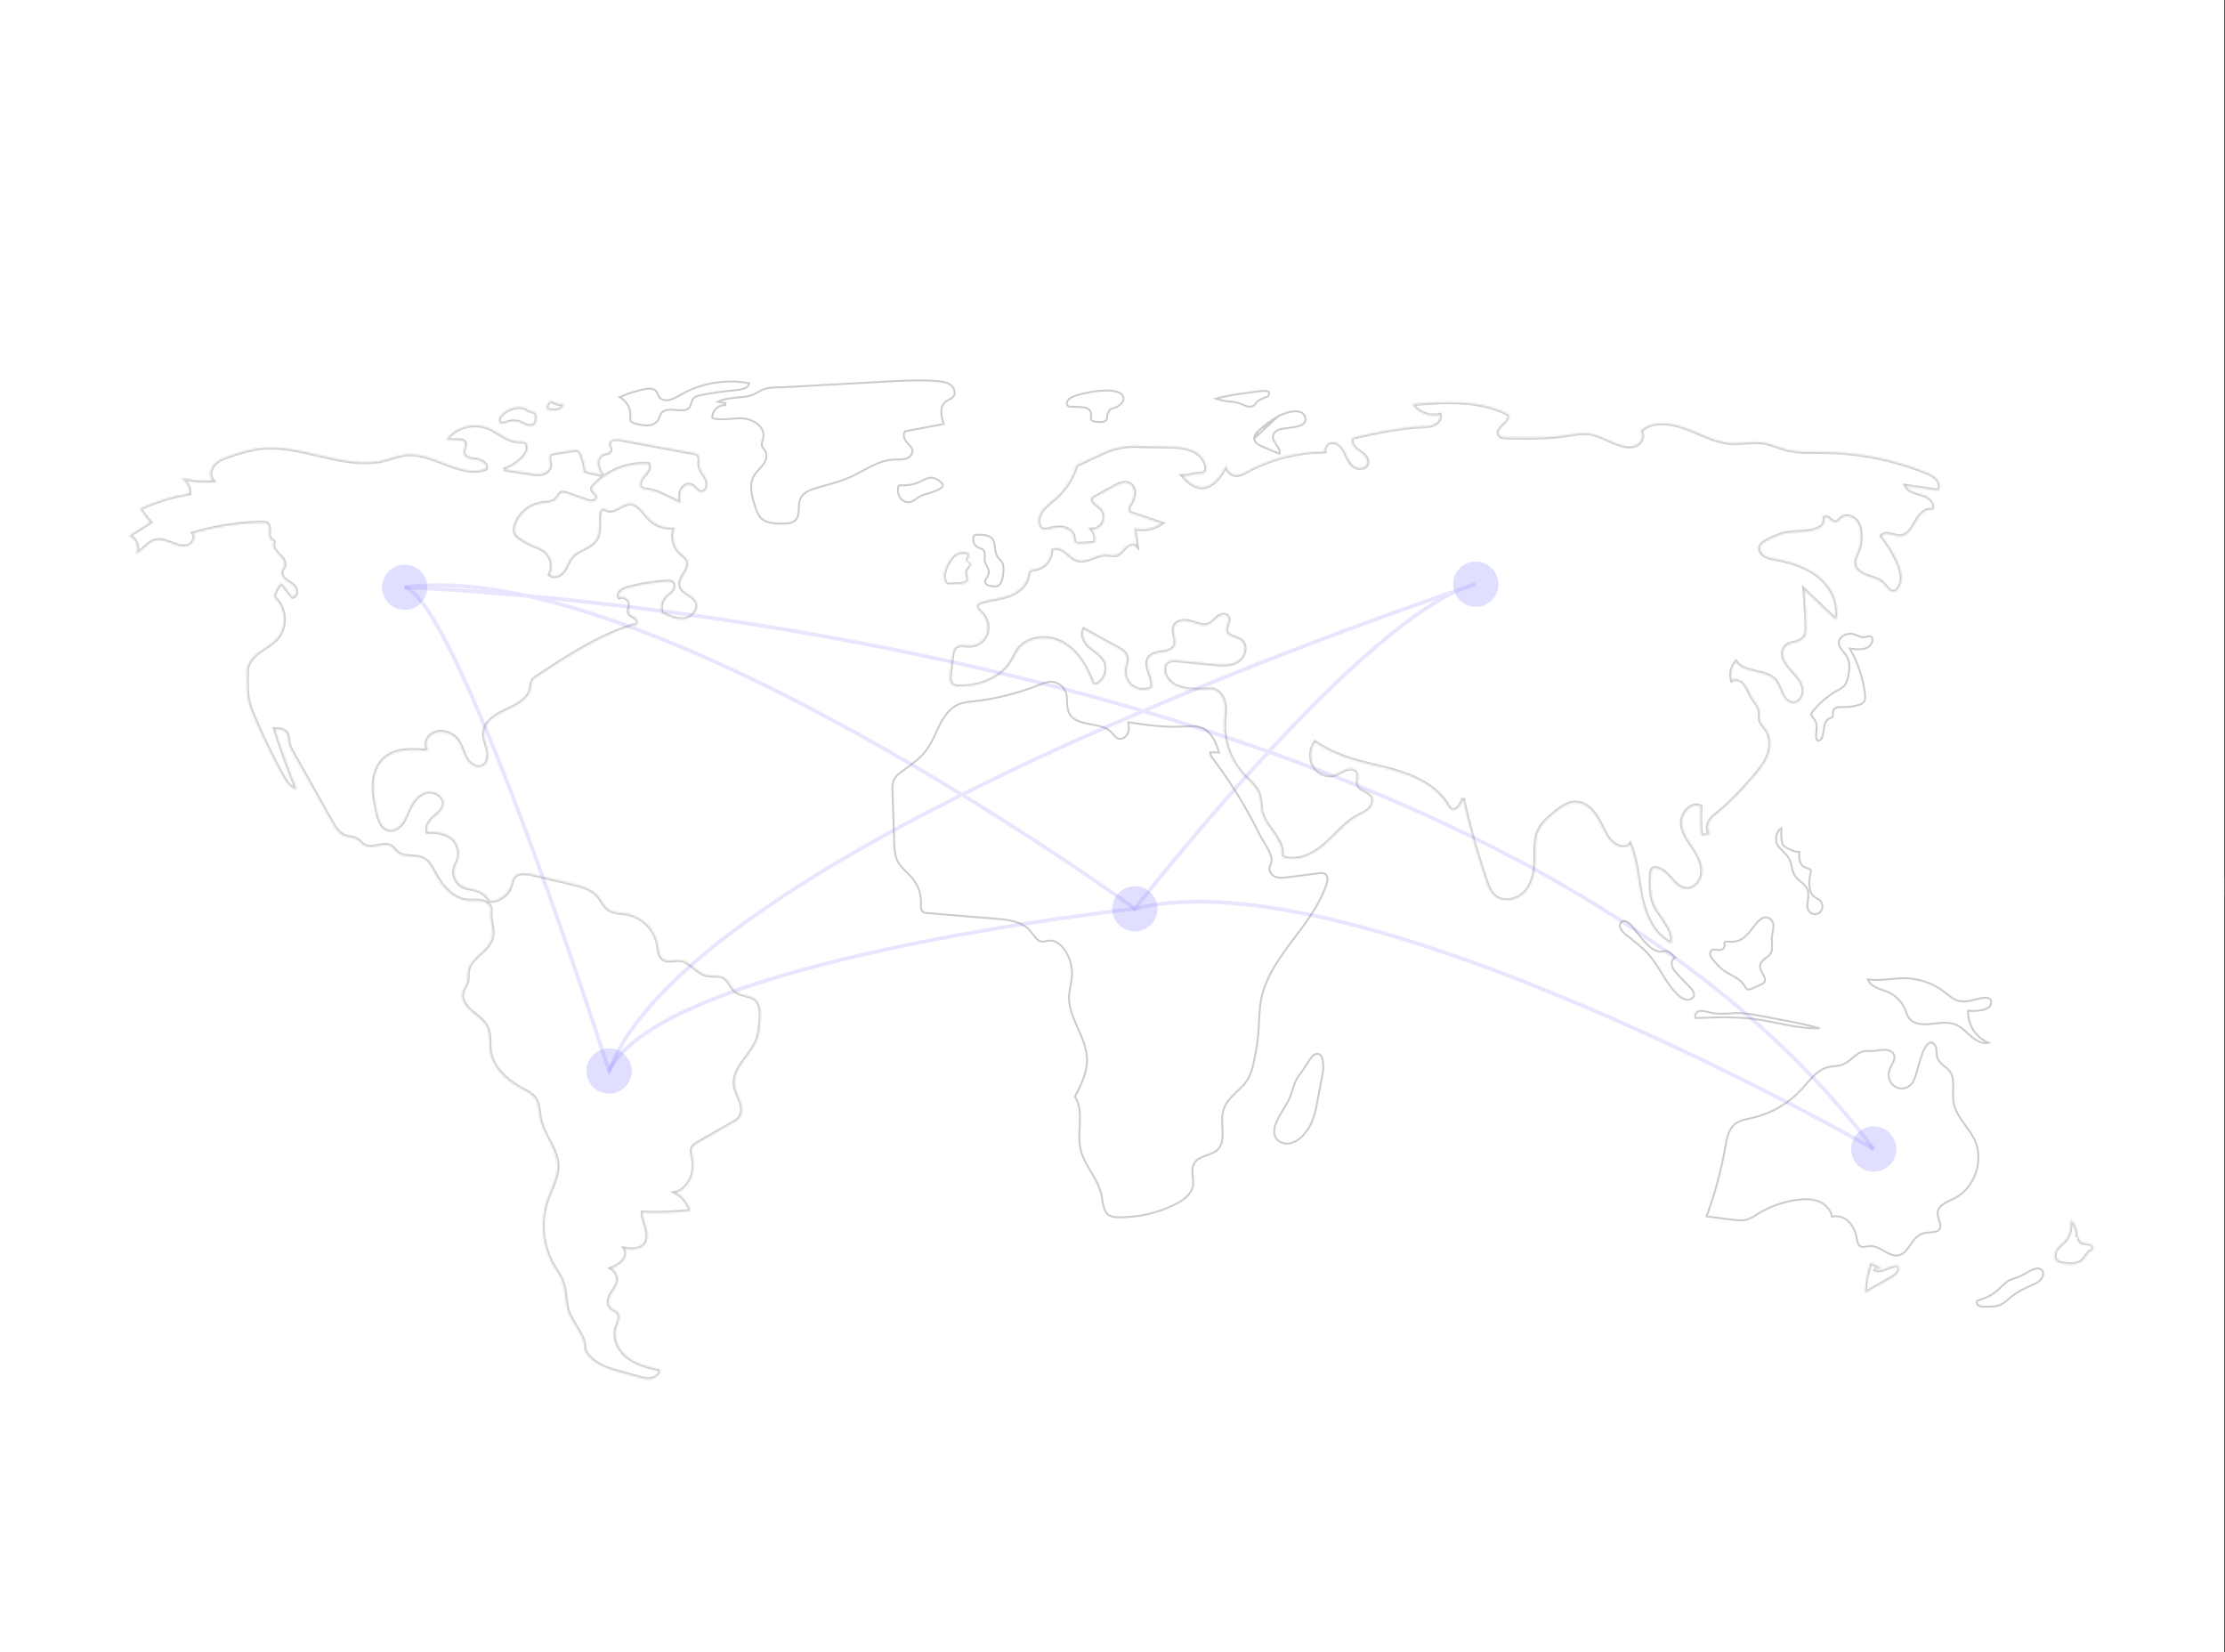 <svg width="1177" height="874" viewBox="0 0 1177 874" fill="none" xmlns="http://www.w3.org/2000/svg">
<rect x="0" y="0" width="1177" height="874" fill="#333333" stroke="none"/>
<g id="undraw_connected_world_wuay 1">
<g clip-path="url(#clip0)">
<rect width="1176.61" height="873.979" fill="white"/>
<path id="Vector" d="M1083.97 212.452C950.424 26.622 668.322 -48.759 390.883 32.428C244.21 75.349 102.79 161.348 32.706 327.869C-92.578 625.544 170.47 720.614 342.475 750.914C425.648 765.565 503.982 790.176 575.564 823.684C704.348 883.969 932.303 937.387 1104.2 686.275C1228.79 504.269 1172.92 336.233 1083.97 212.452Z" fill="white"/>
<g id="cont-border">
<g id="Vector_2">
<mask id="path-3-inside-1" fill="white">
<path d="M309.732 249.217C309.358 246.264 308.603 243.372 307.484 240.613C307.342 240.091 307.092 239.605 306.751 239.185C306.41 238.765 305.986 238.421 305.504 238.174C304.861 238.007 304.186 237.999 303.54 238.152L293.452 239.696C292.608 239.734 291.8 240.048 291.151 240.59C289.837 241.972 291.131 244.196 291.09 246.103C291.045 248.246 289.141 249.986 287.075 250.562C284.967 250.988 282.793 250.961 280.696 250.483L266.591 248.291C270.745 246.964 274.442 244.497 277.261 241.17C279.117 238.971 280.105 234.866 277.422 233.824C276.625 233.606 275.794 233.539 274.973 233.628C268.582 233.677 263.553 228.342 257.57 226.094C253.741 224.749 249.585 224.649 245.696 225.809C241.806 226.968 238.383 229.328 235.916 232.55L243.43 232.912C244.137 232.873 244.838 233.06 245.431 233.446C247.078 234.799 245.031 237.398 245.263 239.516C245.564 242.269 249.219 242.856 251.974 243.135C254.729 243.413 258.224 245.651 256.898 248.083C243.052 252.852 228.961 238.759 214.419 240.494C210.739 240.933 207.264 242.379 203.67 243.288C181.719 248.842 159.026 234.024 136.602 237.162C131.617 238.012 126.718 239.304 121.962 241.023C118.91 242.025 115.727 243.108 113.509 245.432C111.292 247.756 110.448 251.731 112.548 254.161C106.758 254.638 100.929 254.084 95.333 252.524C96.846 253.366 98.105 254.599 98.978 256.095C99.85 257.59 100.304 259.293 100.291 261.025C91.251 262.499 82.449 265.183 74.124 269.003C75.678 271.587 77.493 274.005 79.54 276.218L68.095 283.571C71.962 284.545 73.961 289.818 71.712 293.111C75.722 291.328 78.206 286.713 82.494 285.778C85.302 285.165 88.161 286.314 90.825 287.393C93.49 288.473 96.418 289.519 99.177 288.709C101.935 287.899 103.97 284.323 102.217 282.044C114.007 278.604 126.192 276.7 138.47 276.38C139.417 276.261 140.378 276.443 141.215 276.901C142.814 278.01 142.393 280.405 142.307 282.348C142.221 284.291 143.736 286.845 145.472 285.969C143.429 287.741 145.176 291.077 147.136 292.94C149.097 294.804 151.46 297.375 150.259 299.798C149.946 300.431 149.415 300.937 149.113 301.575C148.224 303.46 149.636 305.656 151.302 306.907C152.968 308.159 155.009 309.033 156.167 310.766C157.324 312.499 156.798 315.531 154.729 315.773L148.847 308.305C146.837 310.389 145.459 313 144.873 315.835C151.111 320.934 152.049 331.313 146.827 337.448C144.158 340.583 140.363 342.489 137.051 344.934C133.738 347.38 130.674 350.862 130.682 354.979C130.696 362.092 130.115 368.7 132.78 375.295C137.696 387.455 143.37 399.295 149.771 410.743C151.452 413.749 153.624 417.044 157.029 417.561C152.726 407.085 148.852 396.446 145.408 385.644C147.651 385.653 150.244 385.831 151.559 387.648C152.648 389.153 152.414 391.2 152.752 393.026C153.182 394.796 153.9 396.483 154.877 398.021L175.426 434.625C177.13 437.66 179.084 440.917 182.339 442.146C184.421 442.932 186.829 442.784 188.745 443.915C190.247 444.801 191.258 446.375 192.789 447.21C197.118 449.572 203.138 445.043 207.183 447.862C208.34 448.669 209.076 449.949 210.142 450.872C213.878 454.108 220.007 451.943 224.32 454.357C227.1 455.913 228.541 459.024 230.023 461.843C233.737 468.905 239.747 475.824 247.706 476.386C250.206 476.563 252.76 476.089 255.204 476.645C257.648 477.201 260.054 479.334 259.661 481.809C258.989 486.053 261.086 490.701 260.522 494.96C259.497 502.72 248.49 506.13 247.545 513.9C247.338 515.601 247.662 517.357 247.257 519.022C246.76 521.063 245.228 522.724 244.683 524.753C243.651 528.597 246.405 532.423 249.431 535.009C252.456 537.595 256.065 539.825 257.72 543.446C259.468 547.272 258.609 551.734 259.178 555.903C260.419 565.003 268.279 571.75 276.369 576.1C278.833 577.425 281.479 578.708 283.075 581.007C285.157 584.008 284.949 587.964 285.645 591.55C287.347 600.331 294.74 607.567 294.95 616.51C295.099 622.866 291.566 628.632 289.455 634.629C287.476 640.376 286.76 646.481 287.356 652.529C287.951 658.577 289.844 664.425 292.906 669.675C294.485 672.341 296.373 674.855 297.49 677.745C299.483 682.902 298.836 688.765 300.674 693.98C303.104 700.875 309.78 706.57 309.141 713.852C312.172 720.146 318.864 723.238 325.594 725.112L337.656 728.469C339.965 729.112 342.379 729.76 344.73 729.295C347.082 728.829 349.326 726.876 349.266 724.48C343.351 723.146 337.246 721.727 332.371 718.123C327.495 714.519 324.155 708.1 326.005 702.326C326.862 699.649 328.687 696.557 326.952 694.344C325.959 693.078 324.142 692.747 323.022 691.591C321.274 689.788 321.875 686.76 323.131 684.586C324.388 682.412 326.204 680.47 326.71 678.01C326.966 676.635 326.795 675.214 326.221 673.938C325.646 672.662 324.695 671.592 323.495 670.873C325.731 670.028 327.765 668.723 329.465 667.042C331.035 665.249 331.76 662.485 330.525 660.447C334.192 660.912 338.522 661.14 340.93 658.334C342.852 656.094 342.72 652.745 341.961 649.892C341.201 647.039 339.917 644.268 339.877 641.316C348.337 641.717 356.816 641.43 365.23 640.457C364.013 636.359 361.248 632.897 357.522 630.803C361.332 630.158 364.804 625.596 366.008 621.924C367.212 618.252 366.905 614.251 366.161 610.459C365.875 609.482 365.836 608.45 366.047 607.455C366.476 606.088 367.819 605.253 369.062 604.539L387.976 593.677C389.105 593.111 390.128 592.356 391.001 591.444C392.983 589.116 392.689 585.602 391.674 582.719C390.66 579.835 389.034 577.123 388.643 574.091C387.474 565.024 397.181 558.518 400.457 549.982C401.742 546.633 402.004 542.992 402.253 539.412C402.52 535.568 402.54 531.103 399.589 528.625C396.759 526.251 392.338 526.78 389.377 524.571C386.663 522.546 385.726 518.613 382.761 516.977C380.068 515.492 376.691 516.437 373.696 515.738C368.422 514.508 365.104 508.43 359.718 507.867C356.679 507.55 353.24 509.035 350.749 507.265C348.555 505.706 348.467 502.572 348.049 499.912C347.317 495.779 345.336 491.969 342.372 488.996C339.409 486.023 335.605 484.029 331.474 483.284C328.341 482.781 324.931 482.972 322.265 481.25C319.566 479.507 318.329 476.243 316.209 473.828C312.792 469.937 307.41 468.554 302.369 467.369L281.863 462.548C278.223 461.693 273.531 461.239 271.578 464.428C271 465.642 270.59 466.929 270.361 468.254C269.629 470.651 268.156 472.754 266.154 474.262C264.151 475.769 261.723 476.602 259.217 476.642C257.498 473.711 254.714 471.557 251.445 470.629C249.366 470.05 247.14 469.985 245.157 469.133C244.077 468.606 243.116 467.864 242.333 466.952C241.549 466.041 240.96 464.979 240.602 463.832C240.243 462.685 240.122 461.477 240.246 460.281C240.371 459.086 240.738 457.929 241.325 456.88C242.507 454.775 242.963 452.34 242.624 449.95C242.284 447.559 241.168 445.347 239.446 443.655C235.959 440.524 230.914 439.768 226.238 440.081C225.014 437.409 227.061 434.394 229.268 432.452C231.475 430.51 234.154 428.601 234.635 425.701C235.39 421.14 229.57 417.675 225.151 419.036C220.732 420.396 217.912 424.688 216.047 428.919C214.977 431.347 214.068 433.903 212.38 435.95C210.693 437.997 207.976 439.463 205.405 438.806C201.767 437.876 200.361 433.553 199.556 429.884C198.475 424.962 197.389 419.972 197.615 414.939C197.841 409.905 199.538 404.736 203.25 401.328C209.299 395.775 218.578 396.319 226.742 397.205C224.813 395.032 225.29 391.37 227.353 389.325C228.443 388.357 229.752 387.669 231.167 387.322C232.582 386.974 234.06 386.977 235.474 387.33C237.934 387.842 240.15 389.167 241.765 391.091C244.085 393.92 244.745 397.738 246.498 400.949C248.252 404.159 252.194 406.897 255.421 405.175C258.209 403.687 258.651 399.822 257.958 396.74C257.264 393.657 255.79 390.66 256.042 387.51C256.521 381.501 262.751 377.883 268.248 375.408C273.745 372.933 280.04 369.605 280.911 363.639C280.941 362.471 281.161 361.316 281.563 360.219C282.173 359.25 283.02 358.453 284.025 357.904C300.069 347.301 316.379 336.569 334.717 330.776C335.671 330.474 335.783 330.809 336.755 330.573C338.116 329.787 337.214 327.611 335.91 326.734C334.605 325.858 332.861 325.186 332.53 323.65C332.287 322.52 332.952 321.411 333.125 320.269C333.55 317.462 330.192 314.87 327.584 315.992C326.111 314.042 329.026 311.775 331.383 311.126C338.46 309.178 345.724 307.992 353.053 307.586C353.899 307.452 354.765 307.599 355.519 308.005C356.75 308.858 356.593 310.814 355.72 312.031C354.848 313.248 353.491 314.012 352.404 315.042C351.216 316.199 350.369 317.66 349.955 319.266C349.541 320.871 349.576 322.56 350.056 324.147C353.882 326.093 358.041 328.096 362.279 327.411C366.516 326.725 370.277 321.964 368.285 318.162C366.431 314.621 360.859 313.822 359.901 309.941C358.779 305.397 365.211 301.356 363.763 296.906C363.128 294.956 361.185 293.809 359.694 292.402C357.934 290.676 356.736 288.459 356.259 286.04C355.782 283.622 356.047 281.115 357.02 278.85C354.592 279.277 352.097 279.116 349.744 278.38C347.391 277.643 345.249 276.354 343.497 274.619C340.263 271.354 337.682 266.205 333.089 266.351C328.875 266.485 325.244 271.402 321.303 269.902C320.333 269.533 319.311 268.782 318.372 269.222C318.064 269.422 317.805 269.689 317.616 270.004C317.427 270.318 317.311 270.671 317.278 271.037C316.277 275.825 318 281.281 315.39 285.419C312.55 289.922 305.981 290.546 302.538 294.606C300.669 296.81 299.945 299.78 298.227 302.104C296.51 304.428 292.863 305.905 290.802 303.88C291.815 301.797 292.092 299.432 291.587 297.172C291.082 294.911 289.825 292.889 288.022 291.435C286.108 290.186 284.044 289.183 281.88 288.448C279.462 287.424 277.162 286.142 275.02 284.624C273.946 283.977 273.074 283.044 272.501 281.929C272.047 280.534 272.108 279.022 272.673 277.668C273.719 274.67 275.563 272.016 278.007 269.99C280.45 267.965 283.401 266.645 286.54 266.174C289.285 265.8 292.48 265.932 294.296 263.841C295.258 262.734 295.762 261.061 297.157 260.611C298.049 260.432 298.976 260.546 299.798 260.937L310.043 264.543C311.186 265.059 312.445 265.267 313.693 265.146C314.312 265.063 314.877 264.749 315.274 264.266C315.67 263.784 315.87 263.17 315.833 262.546C315.505 260.845 312.887 260.028 313.126 258.312C313.259 257.756 313.558 257.253 313.983 256.871C317.681 252.935 322.202 249.866 327.225 247.883C332.247 245.899 337.646 245.051 343.034 245.398C344.328 247.522 342.282 250.037 340.581 251.85C338.879 253.663 337.512 256.903 339.569 258.298C340.413 258.729 341.351 258.94 342.297 258.913C344.82 259.254 347.271 259.998 349.558 261.115C353.099 262.656 356.571 264.341 359.975 266.172C359.675 263.927 359.388 261.563 360.238 259.464C361.089 257.365 363.507 255.719 365.62 256.536C367.655 257.324 368.699 260.019 370.868 260.266C373.76 260.595 374.902 256.322 373.693 253.673C372.485 251.024 370.093 248.806 369.893 245.901C369.759 243.942 370.504 241.511 368.939 240.325C368.382 239.969 367.75 239.747 367.092 239.677L328.008 232.485C325.687 232.058 322.334 232.385 322.231 234.743C322.174 236.059 323.349 237.361 322.829 238.571C322.273 239.862 320.447 239.744 319.118 240.201C317.055 240.91 316.019 243.359 316.218 245.532C316.58 247.69 317.416 249.742 318.666 251.539C316.123 250.476 312.274 250.281 309.732 249.217Z"/>
</mask>
<path d="M309.732 249.217C309.358 246.264 308.603 243.372 307.484 240.613C307.342 240.091 307.092 239.605 306.751 239.185C306.41 238.765 305.986 238.421 305.504 238.174C304.861 238.007 304.186 237.999 303.54 238.152L293.452 239.696C292.608 239.734 291.8 240.048 291.151 240.59C289.837 241.972 291.131 244.196 291.09 246.103C291.045 248.246 289.141 249.986 287.075 250.562C284.967 250.988 282.793 250.961 280.696 250.483L266.591 248.291C270.745 246.964 274.442 244.497 277.261 241.17C279.117 238.971 280.105 234.866 277.422 233.824C276.625 233.606 275.794 233.539 274.973 233.628C268.582 233.677 263.553 228.342 257.57 226.094C253.741 224.749 249.585 224.649 245.696 225.809C241.806 226.968 238.383 229.328 235.916 232.55L243.43 232.912C244.137 232.873 244.838 233.06 245.431 233.446C247.078 234.799 245.031 237.398 245.263 239.516C245.564 242.269 249.219 242.856 251.974 243.135C254.729 243.413 258.224 245.651 256.898 248.083C243.052 252.852 228.961 238.759 214.419 240.494C210.739 240.933 207.264 242.379 203.67 243.288C181.719 248.842 159.026 234.024 136.602 237.162C131.617 238.012 126.718 239.304 121.962 241.023C118.91 242.025 115.727 243.108 113.509 245.432C111.292 247.756 110.448 251.731 112.548 254.161C106.758 254.638 100.929 254.084 95.333 252.524C96.846 253.366 98.105 254.599 98.978 256.095C99.85 257.59 100.304 259.293 100.291 261.025C91.251 262.499 82.449 265.183 74.124 269.003C75.678 271.587 77.493 274.005 79.54 276.218L68.095 283.571C71.962 284.545 73.961 289.818 71.712 293.111C75.722 291.328 78.206 286.713 82.494 285.778C85.302 285.165 88.161 286.314 90.825 287.393C93.49 288.473 96.418 289.519 99.177 288.709C101.935 287.899 103.97 284.323 102.217 282.044C114.007 278.604 126.192 276.7 138.47 276.38C139.417 276.261 140.378 276.443 141.215 276.901C142.814 278.01 142.393 280.405 142.307 282.348C142.221 284.291 143.736 286.845 145.472 285.969C143.429 287.741 145.176 291.077 147.136 292.94C149.097 294.804 151.46 297.375 150.259 299.798C149.946 300.431 149.415 300.937 149.113 301.575C148.224 303.46 149.636 305.656 151.302 306.907C152.968 308.159 155.009 309.033 156.167 310.766C157.324 312.499 156.798 315.531 154.729 315.773L148.847 308.305C146.837 310.389 145.459 313 144.873 315.835C151.111 320.934 152.049 331.313 146.827 337.448C144.158 340.583 140.363 342.489 137.051 344.934C133.738 347.38 130.674 350.862 130.682 354.979C130.696 362.092 130.115 368.7 132.78 375.295C137.696 387.455 143.37 399.295 149.771 410.743C151.452 413.749 153.624 417.044 157.029 417.561C152.726 407.085 148.852 396.446 145.408 385.644C147.651 385.653 150.244 385.831 151.559 387.648C152.648 389.153 152.414 391.2 152.752 393.026C153.182 394.796 153.9 396.483 154.877 398.021L175.426 434.625C177.13 437.66 179.084 440.917 182.339 442.146C184.421 442.932 186.829 442.784 188.745 443.915C190.247 444.801 191.258 446.375 192.789 447.21C197.118 449.572 203.138 445.043 207.183 447.862C208.34 448.669 209.076 449.949 210.142 450.872C213.878 454.108 220.007 451.943 224.32 454.357C227.1 455.913 228.541 459.024 230.023 461.843C233.737 468.905 239.747 475.824 247.706 476.386C250.206 476.563 252.76 476.089 255.204 476.645C257.648 477.201 260.054 479.334 259.661 481.809C258.989 486.053 261.086 490.701 260.522 494.96C259.497 502.72 248.49 506.13 247.545 513.9C247.338 515.601 247.662 517.357 247.257 519.022C246.76 521.063 245.228 522.724 244.683 524.753C243.651 528.597 246.405 532.423 249.431 535.009C252.456 537.595 256.065 539.825 257.72 543.446C259.468 547.272 258.609 551.734 259.178 555.903C260.419 565.003 268.279 571.75 276.369 576.1C278.833 577.425 281.479 578.708 283.075 581.007C285.157 584.008 284.949 587.964 285.645 591.55C287.347 600.331 294.74 607.567 294.95 616.51C295.099 622.866 291.566 628.632 289.455 634.629C287.476 640.376 286.76 646.481 287.356 652.529C287.951 658.577 289.844 664.425 292.906 669.675C294.485 672.341 296.373 674.855 297.49 677.745C299.483 682.902 298.836 688.765 300.674 693.98C303.104 700.875 309.78 706.57 309.141 713.852C312.172 720.146 318.864 723.238 325.594 725.112L337.656 728.469C339.965 729.112 342.379 729.76 344.73 729.295C347.082 728.829 349.326 726.876 349.266 724.48C343.351 723.146 337.246 721.727 332.371 718.123C327.495 714.519 324.155 708.1 326.005 702.326C326.862 699.649 328.687 696.557 326.952 694.344C325.959 693.078 324.142 692.747 323.022 691.591C321.274 689.788 321.875 686.76 323.131 684.586C324.388 682.412 326.204 680.47 326.71 678.01C326.966 676.635 326.795 675.214 326.221 673.938C325.646 672.662 324.695 671.592 323.495 670.873C325.731 670.028 327.765 668.723 329.465 667.042C331.035 665.249 331.76 662.485 330.525 660.447C334.192 660.912 338.522 661.14 340.93 658.334C342.852 656.094 342.72 652.745 341.961 649.892C341.201 647.039 339.917 644.268 339.877 641.316C348.337 641.717 356.816 641.43 365.23 640.457C364.013 636.359 361.248 632.897 357.522 630.803C361.332 630.158 364.804 625.596 366.008 621.924C367.212 618.252 366.905 614.251 366.161 610.459C365.875 609.482 365.836 608.45 366.047 607.455C366.476 606.088 367.819 605.253 369.062 604.539L387.976 593.677C389.105 593.111 390.128 592.356 391.001 591.444C392.983 589.116 392.689 585.602 391.674 582.719C390.66 579.835 389.034 577.123 388.643 574.091C387.474 565.024 397.181 558.518 400.457 549.982C401.742 546.633 402.004 542.992 402.253 539.412C402.52 535.568 402.54 531.103 399.589 528.625C396.759 526.251 392.338 526.78 389.377 524.571C386.663 522.546 385.726 518.613 382.761 516.977C380.068 515.492 376.691 516.437 373.696 515.738C368.422 514.508 365.104 508.43 359.718 507.867C356.679 507.55 353.24 509.035 350.749 507.265C348.555 505.706 348.467 502.572 348.049 499.912C347.317 495.779 345.336 491.969 342.372 488.996C339.409 486.023 335.605 484.029 331.474 483.284C328.341 482.781 324.931 482.972 322.265 481.25C319.566 479.507 318.329 476.243 316.209 473.828C312.792 469.937 307.41 468.554 302.369 467.369L281.863 462.548C278.223 461.693 273.531 461.239 271.578 464.428C271 465.642 270.59 466.929 270.361 468.254C269.629 470.651 268.156 472.754 266.154 474.262C264.151 475.769 261.723 476.602 259.217 476.642C257.498 473.711 254.714 471.557 251.445 470.629C249.366 470.05 247.14 469.985 245.157 469.133C244.077 468.606 243.116 467.864 242.333 466.952C241.549 466.041 240.96 464.979 240.602 463.832C240.243 462.685 240.122 461.477 240.246 460.281C240.371 459.086 240.738 457.929 241.325 456.88C242.507 454.775 242.963 452.34 242.624 449.95C242.284 447.559 241.168 445.347 239.446 443.655C235.959 440.524 230.914 439.768 226.238 440.081C225.014 437.409 227.061 434.394 229.268 432.452C231.475 430.51 234.154 428.601 234.635 425.701C235.39 421.14 229.57 417.675 225.151 419.036C220.732 420.396 217.912 424.688 216.047 428.919C214.977 431.347 214.068 433.903 212.38 435.95C210.693 437.997 207.976 439.463 205.405 438.806C201.767 437.876 200.361 433.553 199.556 429.884C198.475 424.962 197.389 419.972 197.615 414.939C197.841 409.905 199.538 404.736 203.25 401.328C209.299 395.775 218.578 396.319 226.742 397.205C224.813 395.032 225.29 391.37 227.353 389.325C228.443 388.357 229.752 387.669 231.167 387.322C232.582 386.974 234.06 386.977 235.474 387.33C237.934 387.842 240.15 389.167 241.765 391.091C244.085 393.92 244.745 397.738 246.498 400.949C248.252 404.159 252.194 406.897 255.421 405.175C258.209 403.687 258.651 399.822 257.958 396.74C257.264 393.657 255.79 390.66 256.042 387.51C256.521 381.501 262.751 377.883 268.248 375.408C273.745 372.933 280.04 369.605 280.911 363.639C280.941 362.471 281.161 361.316 281.563 360.219C282.173 359.25 283.02 358.453 284.025 357.904C300.069 347.301 316.379 336.569 334.717 330.776C335.671 330.474 335.783 330.809 336.755 330.573C338.116 329.787 337.214 327.611 335.91 326.734C334.605 325.858 332.861 325.186 332.53 323.65C332.287 322.52 332.952 321.411 333.125 320.269C333.55 317.462 330.192 314.87 327.584 315.992C326.111 314.042 329.026 311.775 331.383 311.126C338.46 309.178 345.724 307.992 353.053 307.586C353.899 307.452 354.765 307.599 355.519 308.005C356.75 308.858 356.593 310.814 355.72 312.031C354.848 313.248 353.491 314.012 352.404 315.042C351.216 316.199 350.369 317.66 349.955 319.266C349.541 320.871 349.576 322.56 350.056 324.147C353.882 326.093 358.041 328.096 362.279 327.411C366.516 326.725 370.277 321.964 368.285 318.162C366.431 314.621 360.859 313.822 359.901 309.941C358.779 305.397 365.211 301.356 363.763 296.906C363.128 294.956 361.185 293.809 359.694 292.402C357.934 290.676 356.736 288.459 356.259 286.04C355.782 283.622 356.047 281.115 357.02 278.85C354.592 279.277 352.097 279.116 349.744 278.38C347.391 277.643 345.249 276.354 343.497 274.619C340.263 271.354 337.682 266.205 333.089 266.351C328.875 266.485 325.244 271.402 321.303 269.902C320.333 269.533 319.311 268.782 318.372 269.222C318.064 269.422 317.805 269.689 317.616 270.004C317.427 270.318 317.311 270.671 317.278 271.037C316.277 275.825 318 281.281 315.39 285.419C312.55 289.922 305.981 290.546 302.538 294.606C300.669 296.81 299.945 299.78 298.227 302.104C296.51 304.428 292.863 305.905 290.802 303.88C291.815 301.797 292.092 299.432 291.587 297.172C291.082 294.911 289.825 292.889 288.022 291.435C286.108 290.186 284.044 289.183 281.88 288.448C279.462 287.424 277.162 286.142 275.02 284.624C273.946 283.977 273.074 283.044 272.501 281.929C272.047 280.534 272.108 279.022 272.673 277.668C273.719 274.67 275.563 272.016 278.007 269.99C280.45 267.965 283.401 266.645 286.54 266.174C289.285 265.8 292.48 265.932 294.296 263.841C295.258 262.734 295.762 261.061 297.157 260.611C298.049 260.432 298.976 260.546 299.798 260.937L310.043 264.543C311.186 265.059 312.445 265.267 313.693 265.146C314.312 265.063 314.877 264.749 315.274 264.266C315.67 263.784 315.87 263.17 315.833 262.546C315.505 260.845 312.887 260.028 313.126 258.312C313.259 257.756 313.558 257.253 313.983 256.871C317.681 252.935 322.202 249.866 327.225 247.883C332.247 245.899 337.646 245.051 343.034 245.398C344.328 247.522 342.282 250.037 340.581 251.85C338.879 253.663 337.512 256.903 339.569 258.298C340.413 258.729 341.351 258.94 342.297 258.913C344.82 259.254 347.271 259.998 349.558 261.115C353.099 262.656 356.571 264.341 359.975 266.172C359.675 263.927 359.388 261.563 360.238 259.464C361.089 257.365 363.507 255.719 365.62 256.536C367.655 257.324 368.699 260.019 370.868 260.266C373.76 260.595 374.902 256.322 373.693 253.673C372.485 251.024 370.093 248.806 369.893 245.901C369.759 243.942 370.504 241.511 368.939 240.325C368.382 239.969 367.75 239.747 367.092 239.677L328.008 232.485C325.687 232.058 322.334 232.385 322.231 234.743C322.174 236.059 323.349 237.361 322.829 238.571C322.273 239.862 320.447 239.744 319.118 240.201C317.055 240.91 316.019 243.359 316.218 245.532C316.58 247.69 317.416 249.742 318.666 251.539C316.123 250.476 312.274 250.281 309.732 249.217Z" fill="white" stroke="rgba(0,0,0,0.2)" stroke-width="2" mask="url(#path-3-inside-1)"/>
</g>
<g id="Vector_3">
<mask id="path-4-inside-2" fill="white">
<path d="M278.547 216.04C276.082 215.224 273.427 215.186 270.94 215.931C268.453 216.676 266.255 218.168 264.644 220.204C264.001 221.051 263.46 222.219 263.999 223.136C264.772 224.452 266.74 223.932 268.191 223.462C270.323 222.7 272.645 222.644 274.811 223.304C276.174 223.772 277.393 224.598 278.761 225.049C279.428 225.327 280.157 225.419 280.871 225.315C281.586 225.21 282.258 224.913 282.817 224.456C283.756 223.498 283.815 222.009 283.817 220.667C283.882 220.219 283.846 219.761 283.712 219.328C283.577 218.894 283.348 218.497 283.04 218.163C282.493 217.846 281.877 217.664 281.245 217.632C279.829 217.37 278.549 216.622 277.625 215.517"/>
</mask>
<path d="M278.547 216.04C276.082 215.224 273.427 215.186 270.94 215.931C268.453 216.676 266.255 218.168 264.644 220.204C264.001 221.051 263.46 222.219 263.999 223.136C264.772 224.452 266.74 223.932 268.191 223.462C270.323 222.7 272.645 222.644 274.811 223.304C276.174 223.772 277.393 224.598 278.761 225.049C279.428 225.327 280.157 225.419 280.871 225.315C281.586 225.21 282.258 224.913 282.817 224.456C283.756 223.498 283.815 222.009 283.817 220.667C283.882 220.219 283.846 219.761 283.712 219.328C283.577 218.894 283.348 218.497 283.04 218.163C282.493 217.846 281.877 217.664 281.245 217.632C279.829 217.37 278.549 216.622 277.625 215.517" fill="white"/>
<path d="M264.644 220.204L263.86 219.583L263.854 219.591L263.848 219.599L264.644 220.204ZM263.999 223.136L263.137 223.643L263.137 223.643L263.999 223.136ZM268.191 223.462L268.499 224.413L268.513 224.408L268.527 224.403L268.191 223.462ZM274.811 223.304L275.136 222.358L275.119 222.352L275.103 222.347L274.811 223.304ZM278.761 225.049L279.147 224.126L279.111 224.111L279.074 224.099L278.761 225.049ZM282.817 224.456L283.451 225.229L283.493 225.195L283.531 225.156L282.817 224.456ZM283.817 220.667L282.827 220.524L282.817 220.595L282.817 220.666L283.817 220.667ZM283.04 218.163L283.775 217.485L283.673 217.374L283.542 217.298L283.04 218.163ZM281.245 217.632L281.063 218.615L281.128 218.628L281.195 218.631L281.245 217.632ZM278.861 215.091C276.202 214.211 273.336 214.17 270.653 214.973L271.227 216.889C273.517 216.203 275.963 216.238 278.233 216.989L278.861 215.091ZM270.653 214.973C267.969 215.777 265.598 217.386 263.86 219.583L265.429 220.824C266.912 218.949 268.936 217.575 271.227 216.889L270.653 214.973ZM263.848 219.599C263.483 220.08 263.112 220.694 262.918 221.366C262.721 222.045 262.684 222.872 263.137 223.643L264.861 222.63C264.775 222.483 264.739 222.268 264.839 221.921C264.941 221.568 265.163 221.175 265.441 220.808L263.848 219.599ZM263.137 223.643C263.791 224.756 264.934 224.998 265.872 224.968C266.799 224.939 267.775 224.648 268.499 224.413L267.882 222.511C267.156 222.746 266.422 222.95 265.809 222.969C265.207 222.988 264.98 222.832 264.861 222.63L263.137 223.643ZM268.527 224.403C270.458 223.714 272.559 223.664 274.52 224.261L275.103 222.347C272.731 221.625 270.189 221.686 267.854 222.52L268.527 224.403ZM274.487 224.25C275.095 224.458 275.68 224.75 276.339 225.078C276.977 225.396 277.686 225.747 278.449 225.998L279.074 224.099C278.468 223.899 277.884 223.613 277.23 223.288C276.596 222.972 275.891 222.617 275.136 222.358L274.487 224.25ZM278.375 225.971C279.209 226.32 280.122 226.435 281.016 226.304L280.727 224.325C280.192 224.403 279.646 224.335 279.147 224.126L278.375 225.971ZM281.016 226.304C281.91 226.174 282.752 225.802 283.451 225.229L282.183 223.682C281.765 224.025 281.262 224.247 280.727 224.325L281.016 226.304ZM283.531 225.156C284.181 224.493 284.494 223.677 284.649 222.902C284.803 222.136 284.816 221.34 284.817 220.669L282.817 220.666C282.816 221.336 282.799 221.955 282.688 222.509C282.579 223.053 282.392 223.461 282.103 223.756L283.531 225.156ZM284.806 220.811C284.893 220.215 284.845 219.607 284.667 219.031L282.757 219.624C282.847 219.915 282.871 220.222 282.827 220.524L284.806 220.811ZM284.667 219.031C284.488 218.456 284.184 217.928 283.775 217.485L282.306 218.841C282.512 219.065 282.666 219.333 282.757 219.624L284.667 219.031ZM283.542 217.298C282.856 216.901 282.086 216.673 281.295 216.633L281.195 218.631C281.668 218.655 282.129 218.791 282.539 219.029L283.542 217.298ZM281.427 216.649C280.24 216.429 279.167 215.802 278.393 214.876L276.858 216.159C277.931 217.442 279.418 218.311 281.063 218.615L281.427 216.649Z" fill="rgba(0,0,0,0.2)" mask="url(#path-4-inside-2)"/>
</g>
<g id="Vector_4">
<mask id="path-6-inside-3" fill="white">
<path d="M292.64 212.116C292.088 212.086 291.538 212.199 291.043 212.443C290.547 212.687 290.123 213.054 289.81 213.509C289.498 213.965 289.307 214.493 289.258 215.043C289.209 215.593 289.302 216.147 289.528 216.651C291.222 217.113 292.991 217.228 294.731 216.99C295.599 216.855 296.407 216.467 297.054 215.873C297.701 215.28 298.158 214.508 298.368 213.656C296.32 214.028 294.206 213.625 292.44 212.524"/>
</mask>
<path d="M292.64 212.116C292.088 212.086 291.538 212.199 291.043 212.443C290.547 212.687 290.123 213.054 289.81 213.509C289.498 213.965 289.307 214.493 289.258 215.043C289.209 215.593 289.302 216.147 289.528 216.651C291.222 217.113 292.991 217.228 294.731 216.99C295.599 216.855 296.407 216.467 297.054 215.873C297.701 215.28 298.158 214.508 298.368 213.656C296.32 214.028 294.206 213.625 292.44 212.524" fill="white"/>
<path d="M289.528 216.651L288.616 217.061L288.809 217.491L289.265 217.615L289.528 216.651ZM294.731 216.99L294.867 217.981L294.875 217.979L294.884 217.978L294.731 216.99ZM298.368 213.656L299.339 213.894L299.707 212.396L298.189 212.672L298.368 213.656ZM292.694 211.118C291.971 211.078 291.25 211.226 290.601 211.545L291.484 213.34C291.826 213.172 292.205 213.094 292.585 213.115L292.694 211.118ZM290.601 211.545C289.951 211.865 289.395 212.347 288.986 212.943L290.635 214.075C290.85 213.761 291.143 213.508 291.484 213.34L290.601 211.545ZM288.986 212.943C288.576 213.54 288.327 214.233 288.262 214.954L290.254 215.133C290.288 214.753 290.419 214.389 290.635 214.075L288.986 212.943ZM288.262 214.954C288.197 215.675 288.319 216.4 288.616 217.061L290.44 216.241C290.284 215.893 290.22 215.512 290.254 215.133L288.262 214.954ZM289.265 217.615C291.088 218.113 292.994 218.237 294.867 217.981L294.595 215.999C292.989 216.219 291.355 216.112 289.791 215.686L289.265 217.615ZM294.884 217.978C295.947 217.813 296.937 217.337 297.73 216.61L296.378 215.136C295.877 215.596 295.25 215.897 294.578 216.002L294.884 217.978ZM297.73 216.61C298.523 215.884 299.082 214.938 299.339 213.894L297.396 213.417C297.234 214.078 296.88 214.676 296.378 215.136L297.73 216.61ZM298.189 212.672C296.385 213 294.524 212.645 292.969 211.675L291.911 213.372C293.888 214.605 296.254 215.057 298.547 214.64L298.189 212.672Z" fill="rgba(0,0,0,0.2)" mask="url(#path-6-inside-3)"/>
</g>
<path id="Vector_5" d="M333.472 220.271L333.479 220.235L333.482 220.199C333.642 217.95 333.075 215.708 331.865 213.805C330.856 212.219 329.445 210.937 327.784 210.086C331.705 208.302 335.81 206.949 340.027 206.052C341.061 205.832 342.188 205.619 343.288 205.591C344.389 205.563 345.423 205.721 346.293 206.211C347.091 206.661 347.497 207.43 347.892 208.327C347.928 208.409 347.964 208.493 348.001 208.578C348.157 208.938 348.321 209.317 348.51 209.657C348.748 210.084 349.05 210.498 349.485 210.799C351.561 212.23 353.98 211.767 356.236 210.815C357.374 210.335 358.51 209.715 359.588 209.102C359.827 208.967 360.062 208.832 360.293 208.699C361.12 208.226 361.904 207.777 362.644 207.406C373.1 202.208 384.962 200.565 396.43 202.719C396.265 203.801 395.478 204.599 394.301 205.187C392.977 205.85 391.257 206.189 389.731 206.321C383.157 206.894 376.62 207.824 370.148 209.109C369.147 209.231 368.191 209.597 367.365 210.177L367.348 210.188L367.333 210.202C366.473 210.918 366.096 211.94 365.796 212.87C365.755 212.997 365.716 213.123 365.677 213.246C365.417 214.069 365.185 214.805 364.745 215.408C364.05 216.361 363.041 216.8 361.791 216.963C360.532 217.128 359.096 217.004 357.592 216.875L357.562 216.873C356.078 216.745 354.524 216.613 353.151 216.817C351.757 217.023 350.488 217.583 349.637 218.879L349.621 218.904L349.608 218.931C349.151 219.849 348.75 220.794 348.407 221.761C347.862 222.686 347.096 223.463 346.179 224.024C345.25 224.592 344.194 224.919 343.106 224.977C340.821 225.071 338.536 224.779 336.348 224.114L336.334 224.109L336.321 224.106C335.701 223.955 335.085 223.778 334.57 223.51C334.07 223.25 333.706 222.924 333.518 222.491C333.327 221.765 333.311 221.004 333.472 220.271Z" fill="white" stroke="rgba(0,0,0,0.2)"/>
<path id="Vector_6" d="M383.814 213.29L379.667 212.494C381.925 211.377 384.378 210.893 386.927 210.59C387.904 210.474 388.903 210.385 389.91 210.294C391.96 210.111 394.045 209.924 396.038 209.506C397.709 209.155 399.056 208.482 400.313 207.785C400.549 207.654 400.781 207.523 401.011 207.393C402.017 206.824 402.98 206.279 404.079 205.871C405.657 205.284 407.459 205.056 409.342 204.954C410.282 204.903 411.232 204.884 412.18 204.865L412.208 204.865C413.143 204.847 414.076 204.828 414.976 204.779L468.556 201.842C477.698 201.341 486.835 200.843 495.913 201.597C498.543 201.815 501.164 202.197 503.079 203.743C504.008 204.493 504.683 205.639 504.918 206.816C505.153 207.99 504.942 209.138 504.189 209.963C503.735 210.461 503.137 210.807 502.449 211.16C502.346 211.212 502.241 211.265 502.135 211.319C501.549 211.614 500.91 211.936 500.354 212.366C498.487 213.807 497.904 215.969 497.954 218.208C497.999 220.241 498.564 222.401 499.226 224.301L479.006 228.078L478.817 228.113L478.7 228.266C477.997 229.19 477.971 230.298 478.257 231.311C478.541 232.319 479.147 233.292 479.81 234.048C480.037 234.307 480.264 234.554 480.488 234.796C480.919 235.263 481.336 235.715 481.706 236.207C482.254 236.935 482.629 237.667 482.689 238.481C482.757 239.421 482.364 240.31 481.676 241.054C480.986 241.799 480.022 242.369 479.032 242.651C478.021 242.938 476.964 243.024 475.862 243.049C475.451 243.058 475.022 243.059 474.587 243.06C473.89 243.061 473.177 243.062 472.491 243.099C468.424 243.319 464.682 244.753 461.079 246.526C459.503 247.302 457.945 248.147 456.396 248.986C456.175 249.106 455.953 249.227 455.732 249.346C453.961 250.305 452.198 251.244 450.409 252.067C445.723 254.222 440.745 255.61 435.729 257.009C434.571 257.332 433.41 257.656 432.251 257.99C430.566 258.475 428.754 259.07 427.173 259.958C425.589 260.848 424.205 262.051 423.42 263.766C422.664 265.416 422.602 267.302 422.544 269.047C422.536 269.271 422.529 269.492 422.52 269.711C422.441 271.691 422.253 273.437 421.154 274.783C420.319 275.807 419.129 276.373 417.75 276.675C416.366 276.978 414.836 277.005 413.367 276.984C411.344 276.954 409.248 276.875 407.321 276.447C405.404 276.022 403.691 275.259 402.398 273.891C401.061 272.236 400.099 270.311 399.577 268.249L399.573 268.231L399.567 268.214C398.632 265.387 397.734 262.38 397.453 259.462C397.171 256.549 397.509 253.766 399.002 251.358C399.606 250.385 400.375 249.524 401.195 248.649C401.311 248.525 401.428 248.401 401.546 248.276C402.251 247.528 402.98 246.756 403.614 245.911C405.092 243.943 406.146 241.052 404.865 238.68C404.619 238.227 404.294 237.812 404.001 237.438C403.937 237.357 403.875 237.278 403.815 237.201C403.466 236.747 403.188 236.338 403.046 235.88C402.845 235.232 402.928 234.547 403.129 233.771C403.202 233.489 403.287 233.21 403.374 232.92C403.408 232.809 403.442 232.696 403.476 232.581C403.596 232.173 403.714 231.746 403.789 231.312C404.294 228.396 402.81 225.923 400.581 224.187C398.355 222.454 395.32 221.395 392.511 221.277C390.525 221.193 388.501 221.361 386.519 221.526C385.759 221.589 385.005 221.652 384.263 221.699C381.67 221.866 379.167 221.857 376.784 221.13C376.755 220.3 376.882 219.472 377.16 218.688C377.474 217.8 377.974 216.99 378.627 216.31C379.279 215.631 380.069 215.099 380.943 214.749C381.817 214.399 382.756 214.239 383.697 214.281L383.814 213.29Z" fill="white" stroke="rgba(0,0,0,0.2)"/>
<path id="Vector_7" d="M476.706 256.178L476.672 256.677C480.327 256.931 483.982 256.185 487.244 254.518C487.656 254.332 488.047 254.143 488.424 253.96C489.38 253.496 490.251 253.074 491.188 252.84C492.438 252.528 493.771 252.571 495.434 253.469C496.699 254.152 497.542 254.77 498.063 255.32C498.582 255.868 498.747 256.31 498.746 256.657C498.745 257.004 498.58 257.366 498.203 257.755C497.824 258.146 497.265 258.526 496.568 258.893C495.176 259.625 493.347 260.246 491.617 260.788C491.245 260.905 490.876 261.018 490.517 261.128C489.237 261.522 488.08 261.878 487.366 262.201L487.366 262.201C486.45 262.615 485.595 263.203 484.787 263.758C484.548 263.922 484.314 264.084 484.083 264.236C483.047 264.923 482.056 265.472 480.944 265.617C480.021 265.694 479.093 265.523 478.257 265.123C477.42 264.721 476.705 264.103 476.187 263.332C475.141 261.714 474.745 259.76 475.078 257.862L475.083 257.834L475.084 257.806C475.105 257.48 475.229 257.17 475.439 256.921C475.791 256.696 476.214 256.607 476.628 256.672L476.706 256.178Z" fill="white" stroke="rgba(0,0,0,0.2)"/>
<path id="Vector_8" d="M567.145 210.045L567.163 210.038L567.18 210.03C569.492 208.876 575.441 207.329 581.239 206.767C584.131 206.487 586.948 206.457 589.227 206.831C591.535 207.209 593.147 207.979 593.838 209.162C594.26 209.886 594.398 210.529 594.362 211.099C594.326 211.672 594.111 212.21 593.766 212.715C593.066 213.741 591.87 214.576 590.771 215.192C590.047 215.599 589.537 215.788 589.156 215.893C588.964 215.946 588.798 215.979 588.644 216.008C588.619 216.013 588.595 216.017 588.57 216.022C588.442 216.045 588.307 216.07 588.18 216.103C587.835 216.192 587.533 216.345 587.205 216.691C586.901 217.011 586.574 217.499 586.143 218.242C585.809 218.817 585.706 219.4 585.665 219.927C585.649 220.144 585.642 220.361 585.636 220.561C585.635 220.6 585.634 220.639 585.632 220.677C585.625 220.914 585.615 221.127 585.589 221.327C585.538 221.718 585.43 222.026 585.182 222.292C584.929 222.565 584.481 222.843 583.654 223.067C582.097 223.358 580.495 223.305 578.96 222.911L578.92 222.901L578.878 222.897C578.377 222.855 577.899 222.671 577.498 222.367C577.131 222.005 577.064 221.481 577.103 220.7C577.11 220.563 577.121 220.406 577.133 220.242C577.151 219.988 577.17 219.717 577.177 219.474C577.189 219.049 577.17 218.593 577.047 218.151C576.709 216.938 575.755 216.236 574.695 215.836C573.639 215.438 572.406 215.31 571.347 215.278L566.455 215.132L566.439 215.132L566.424 215.132C566.025 215.145 565.628 215.085 565.252 214.955C564.828 214.69 564.516 214.277 564.38 213.794C564.24 213.3 564.295 212.771 564.532 212.316C565.129 211.292 566.048 210.494 567.145 210.045Z" fill="white" stroke="rgba(0,0,0,0.2)"/>
<path id="Vector_9" d="M654.793 213.039L654.78 213.035L654.766 213.032C653.21 212.662 651.622 212.436 650.024 212.356C647.713 212.112 645.437 211.611 643.24 210.861C648.924 209.246 654.827 208.455 660.741 207.666L660.675 207.171L660.741 207.666L663.581 207.287C663.813 207.256 664.089 207.214 664.396 207.168C665.788 206.958 667.831 206.651 669.41 206.782C669.885 206.821 670.29 206.899 670.609 207.019C670.928 207.139 671.125 207.288 671.234 207.448C671.425 207.729 671.502 208.323 670.72 209.562C670.722 209.559 670.723 209.558 670.723 209.558C670.722 209.557 670.69 209.593 670.586 209.661C670.475 209.733 670.322 209.816 670.13 209.908C669.747 210.091 669.254 210.289 668.728 210.493C668.578 210.552 668.424 210.611 668.27 210.67C667.895 210.814 667.519 210.958 667.182 211.096C666.717 211.286 666.276 211.482 665.995 211.669C665.342 212.104 664.859 212.708 664.43 213.243C664.363 213.328 664.296 213.41 664.231 213.491C663.732 214.102 663.258 214.606 662.566 214.888C661.425 215.353 660.229 215.15 658.908 214.671C658.354 214.471 657.799 214.231 657.227 213.983C657.117 213.935 657.006 213.887 656.894 213.839C656.212 213.545 655.505 213.251 654.793 213.039Z" fill="white" stroke="rgba(0,0,0,0.2)"/>
<path id="Vector_10" d="M663.428 231.989L663.428 231.989C663.496 233.016 664.074 233.86 664.96 234.584C665.851 235.312 667.004 235.879 668.115 236.35L676.79 240.023C677.033 239.481 677.028 238.852 676.837 238.168C676.603 237.329 676.105 236.468 675.555 235.732C675.531 235.7 675.507 235.667 675.483 235.635C674.938 234.906 674.32 234.078 673.896 233.203C673.45 232.283 673.189 231.252 673.485 230.173C673.823 228.938 674.742 228.143 675.793 227.622C676.839 227.103 678.072 226.824 679.156 226.642C679.722 226.546 680.45 226.466 681.248 226.378C681.699 226.329 682.171 226.276 682.65 226.218C683.999 226.052 685.436 225.831 686.721 225.46C688.016 225.086 689.097 224.577 689.785 223.873C690.445 223.198 690.776 222.315 690.524 221.067C690.221 219.56 689.433 218.661 688.378 218.148C687.296 217.621 685.891 217.483 684.358 217.613C681.294 217.873 677.939 219.185 676.233 220.138L663.428 231.989ZM663.428 231.989C663.377 231.215 663.637 230.473 664.094 229.754C664.552 229.032 665.19 228.362 665.848 227.744M663.428 231.989L665.848 227.744M665.848 227.744C668.987 224.794 672.474 222.24 676.233 220.139L665.848 227.744Z" fill="white" stroke="rgba(0,0,0,0.2)"/>
<path id="Vector_11" d="M689.655 600.135L689.648 600.143L689.641 600.152C687.809 602.381 685.325 603.979 682.537 604.724C679.778 605.31 676.657 604.423 675.125 602.183C673.753 600.179 673.799 597.415 674.636 594.993C675.572 592.282 677.061 589.789 678.602 587.249C678.65 587.169 678.699 587.089 678.748 587.008C680.233 584.56 681.751 582.059 682.771 579.331C683.189 578.215 683.528 577.155 683.848 576.147C683.864 576.096 683.88 576.046 683.896 575.996C684.2 575.039 684.488 574.131 684.817 573.246C685.506 571.392 686.368 569.654 687.887 567.891C688.347 567.357 688.93 566.505 689.56 565.541C689.919 564.991 690.302 564.39 690.693 563.778C690.988 563.316 691.287 562.847 691.582 562.39C692.275 561.317 692.957 560.291 693.567 559.479C693.872 559.074 694.154 558.729 694.404 558.462C694.661 558.188 694.859 558.025 694.995 557.951L694.758 557.515L694.995 557.951C696.421 557.176 697.358 557.253 697.998 557.66C698.685 558.096 699.195 559.006 699.528 560.236C700.19 562.68 700.046 565.963 699.741 567.565L696.921 582.369L696.919 582.379L696.918 582.389C696.332 586.291 695.288 590.11 693.809 593.769C692.758 596.091 691.358 598.238 689.655 600.135Z" fill="white" stroke="rgba(0,0,0,0.2)"/>
<g id="Vector_12">
<mask id="path-15-inside-4" fill="white">
<path d="M995.345 670.587C993.355 669.81 991.424 668.891 989.567 667.836C987.704 672.956 986.714 678.353 986.637 683.801L1000.25 676.096C1002.3 674.937 1004.62 673.326 1004.58 670.973C1004.6 670.683 1004.54 670.393 1004.4 670.133C1004.27 669.874 1004.07 669.655 1003.83 669.5C1003.52 669.378 1003.19 669.34 1002.87 669.388C1000.85 669.556 999.012 670.55 997.107 671.24C995.203 671.931 992.975 672.296 991.228 671.271"/>
</mask>
<path d="M995.345 670.587C993.355 669.81 991.424 668.891 989.567 667.836C987.704 672.956 986.714 678.353 986.637 683.801L1000.25 676.096C1002.3 674.937 1004.62 673.326 1004.58 670.973C1004.6 670.683 1004.54 670.393 1004.4 670.133C1004.27 669.874 1004.07 669.655 1003.83 669.5C1003.52 669.378 1003.19 669.34 1002.87 669.388C1000.85 669.556 999.012 670.55 997.107 671.24C995.203 671.931 992.975 672.296 991.228 671.271" fill="white"/>
<path d="M989.567 667.836L990.061 666.966L989.031 666.382L988.627 667.494L989.567 667.836ZM986.637 683.801L985.637 683.787L985.613 685.529L987.13 684.671L986.637 683.801ZM1000.25 676.096L999.761 675.225L999.761 675.226L1000.25 676.096ZM1004.58 670.973L1003.58 670.91L1003.58 670.951L1003.58 670.992L1004.58 670.973ZM1003.83 669.5L1004.36 668.654L1004.28 668.606L1004.2 668.572L1003.83 669.5ZM1002.87 669.388L1002.95 670.384L1002.99 670.382L1003.02 670.377L1002.87 669.388ZM995.709 669.655C993.764 668.896 991.876 667.997 990.061 666.966L989.073 668.705C990.972 669.784 992.947 670.724 994.982 671.518L995.709 669.655ZM988.627 667.494C986.726 672.719 985.716 678.227 985.637 683.787L987.637 683.815C987.712 678.479 988.682 673.193 990.506 668.178L988.627 667.494ZM987.13 684.671L1000.75 676.966L999.761 675.226L986.145 682.93L987.13 684.671ZM1000.75 676.966C1001.79 676.377 1002.98 675.629 1003.91 674.685C1004.85 673.733 1005.61 672.497 1005.58 670.955L1003.58 670.992C1003.59 671.803 1003.21 672.548 1002.49 673.28C1001.76 674.019 1000.77 674.656 999.761 675.225L1000.75 676.966ZM1005.58 671.037C1005.61 670.567 1005.51 670.098 1005.3 669.678L1003.51 670.588C1003.57 670.688 1003.59 670.799 1003.58 670.91L1005.58 671.037ZM1005.3 669.678C1005.08 669.259 1004.76 668.905 1004.36 668.654L1003.29 670.346C1003.39 670.405 1003.46 670.489 1003.51 670.588L1005.3 669.678ZM1004.2 668.572C1003.73 668.384 1003.22 668.324 1002.72 668.399L1003.02 670.377C1003.17 670.355 1003.32 670.373 1003.45 670.428L1004.2 668.572ZM1002.79 668.391C1001.65 668.487 1000.58 668.813 999.596 669.182C999.104 669.366 998.616 669.566 998.149 669.757C997.676 669.951 997.221 670.135 996.766 670.3L997.448 672.18C997.945 672 998.435 671.801 998.906 671.609C999.383 671.414 999.839 671.226 1000.3 671.055C1001.21 670.712 1002.08 670.457 1002.95 670.384L1002.79 668.391ZM996.766 670.3C994.919 670.97 993.074 671.195 991.734 670.409L990.722 672.134C992.877 673.398 995.486 672.892 997.448 672.18L996.766 670.3Z" fill="rgba(0,0,0,0.2)" mask="url(#path-15-inside-4)"/>
</g>
<path id="Vector_13" d="M1067.3 675.643L1067.31 675.64L1067.33 675.637C1068.08 675.393 1068.99 674.921 1069.95 674.386C1070.36 674.163 1070.76 673.93 1071.18 673.693C1071.78 673.35 1072.39 672.999 1073.02 672.659C1074.07 672.091 1075.1 671.584 1076.04 671.261C1077 670.934 1077.79 670.82 1078.38 670.959L1078.5 670.472L1078.38 670.959C1079.21 671.151 1079.79 671.504 1080.16 671.931C1080.54 672.358 1080.74 672.887 1080.78 673.479C1080.87 674.674 1080.28 676.116 1079.1 677.283C1077.97 678.267 1076.67 679.042 1075.26 679.572L1075.25 679.577L1075.24 679.583C1071.22 681.38 1067.1 683.267 1063.65 686.141L1063.64 686.152L1063.63 686.164C1062.25 687.486 1060.76 688.673 1059.16 689.711C1056.41 691.223 1053.07 691.205 1049.75 691.132L1049.73 691.131L1049.7 691.133C1048.56 691.219 1047.41 690.964 1046.41 690.402C1046.03 690.117 1045.74 689.644 1045.65 689.157C1045.56 688.703 1045.65 688.308 1045.9 688.043C1049.03 686.988 1052.31 685.868 1055.04 683.832C1056.19 682.976 1057.23 681.964 1058.25 680.982C1058.5 680.736 1058.75 680.492 1059 680.252C1060.27 679.045 1061.53 677.938 1063.02 677.179C1064.41 676.556 1065.84 676.042 1067.3 675.643Z" fill="white" stroke="rgba(0,0,0,0.2)"/>
<g id="Vector_14">
<mask id="path-18-inside-5" fill="white">
<path d="M1098.91 654.43C1099.07 652.717 1098.84 650.989 1098.24 649.377C1097.64 647.765 1096.68 646.31 1095.43 645.124C1095.4 648.551 1095.29 652.203 1093.36 655.037C1091.99 657.057 1089.84 658.421 1088.33 660.345C1086.83 662.268 1086.16 665.318 1087.92 667.006C1089.05 667.864 1090.43 668.338 1091.84 668.356C1095.36 668.77 1099.42 669 1101.89 666.462C1103.23 665.076 1103.89 663.024 1105.53 662.005C1106.14 661.749 1106.69 661.358 1107.13 660.862C1107.8 659.785 1106.73 658.366 1105.52 657.978C1104.3 657.59 1102.97 657.773 1101.75 657.404C1100.53 657.036 1099.42 655.666 1100.04 654.558"/>
</mask>
<path d="M1098.91 654.43C1099.07 652.717 1098.84 650.989 1098.24 649.377C1097.64 647.765 1096.68 646.31 1095.43 645.124C1095.4 648.551 1095.29 652.203 1093.36 655.037C1091.99 657.057 1089.84 658.421 1088.33 660.345C1086.83 662.268 1086.16 665.318 1087.92 667.006C1089.05 667.864 1090.43 668.338 1091.84 668.356C1095.36 668.77 1099.42 669 1101.89 666.462C1103.23 665.076 1103.89 663.024 1105.53 662.005C1106.14 661.749 1106.69 661.358 1107.13 660.862C1107.8 659.785 1106.73 658.366 1105.52 657.978C1104.3 657.59 1102.97 657.773 1101.75 657.404C1100.53 657.036 1099.42 655.666 1100.04 654.558" fill="white"/>
<path d="M1095.43 645.124L1096.12 644.399L1094.46 642.815L1094.43 645.113L1095.43 645.124ZM1093.36 655.037L1094.19 655.6L1094.19 655.6L1093.36 655.037ZM1087.92 667.006L1087.23 667.728L1087.27 667.767L1087.32 667.801L1087.92 667.006ZM1091.84 668.356L1091.96 667.363L1091.91 667.357L1091.86 667.356L1091.84 668.356ZM1101.89 666.462L1102.61 667.158L1102.61 667.158L1101.89 666.462ZM1105.53 662.005L1105.14 661.083L1105.07 661.114L1105 661.156L1105.53 662.005ZM1107.13 660.862L1107.87 661.526L1107.93 661.465L1107.97 661.395L1107.13 660.862ZM1099.9 654.525C1100.08 652.661 1099.83 650.781 1099.18 649.027L1097.3 649.727C1097.85 651.197 1098.06 652.773 1097.91 654.335L1099.9 654.525ZM1099.18 649.027C1098.52 647.273 1097.48 645.691 1096.12 644.399L1094.74 645.848C1095.88 646.93 1096.76 648.257 1097.3 649.727L1099.18 649.027ZM1094.43 645.113C1094.39 648.594 1094.27 651.93 1092.54 654.475L1094.19 655.6C1096.31 652.476 1096.4 648.509 1096.43 645.135L1094.43 645.113ZM1092.54 654.475C1091.92 655.38 1091.12 656.158 1090.22 656.994C1089.34 657.807 1088.36 658.69 1087.54 659.729L1089.12 660.961C1089.81 660.076 1090.66 659.315 1091.58 658.46C1092.47 657.628 1093.43 656.714 1094.19 655.6L1092.54 654.475ZM1087.54 659.729C1086.69 660.822 1086.06 662.237 1085.91 663.654C1085.75 665.077 1086.06 666.608 1087.23 667.728L1088.61 666.283C1088.02 665.715 1087.78 664.878 1087.9 663.874C1088.01 662.862 1088.47 661.791 1089.12 660.961L1087.54 659.729ZM1087.32 667.801C1088.62 668.79 1090.2 669.335 1091.83 669.356L1091.86 667.356C1090.65 667.34 1089.49 666.939 1088.53 666.21L1087.32 667.801ZM1091.73 669.349C1093.49 669.557 1095.49 669.732 1097.38 669.509C1099.28 669.285 1101.16 668.649 1102.61 667.158L1101.17 665.765C1100.15 666.813 1098.77 667.331 1097.14 667.523C1095.5 667.716 1093.71 667.569 1091.96 667.363L1091.73 669.349ZM1102.61 667.158C1103.37 666.377 1103.94 665.392 1104.43 664.646C1104.96 663.846 1105.43 663.241 1106.06 662.855L1105 661.156C1103.98 661.788 1103.31 662.718 1102.76 663.545C1102.18 664.426 1101.76 665.161 1101.17 665.765L1102.61 667.158ZM1105.92 662.927C1106.67 662.613 1107.33 662.134 1107.87 661.526L1106.38 660.198C1106.04 660.582 1105.62 660.884 1105.14 661.083L1105.92 662.927ZM1107.97 661.395C1108.58 660.425 1108.34 659.373 1107.88 658.632C1107.42 657.898 1106.66 657.294 1105.82 657.026L1105.21 658.931C1105.59 659.051 1105.97 659.35 1106.18 659.692C1106.39 660.027 1106.35 660.222 1106.28 660.33L1107.97 661.395ZM1105.82 657.026C1105.09 656.791 1104.33 656.735 1103.71 656.687C1103.05 656.636 1102.53 656.594 1102.04 656.447L1101.46 658.361C1102.19 658.583 1102.94 658.634 1103.56 658.681C1104.21 658.731 1104.73 658.778 1105.21 658.931L1105.82 657.026ZM1102.04 656.447C1101.66 656.33 1101.26 656.038 1101.04 655.702C1100.81 655.371 1100.85 655.167 1100.91 655.049L1099.17 654.067C1098.61 655.058 1098.89 656.092 1099.37 656.816C1099.86 657.533 1100.63 658.11 1101.46 658.361L1102.04 656.447Z" fill="rgba(0,0,0,0.2)" mask="url(#path-18-inside-5)"/>
</g>
<path id="Vector_15" d="M1044.4 545.589C1046.33 548.262 1048.95 550.333 1051.98 551.579C1050.78 551.877 1049.51 551.783 1048.23 551.413C1046.51 550.915 1044.82 549.923 1043.4 548.77C1042.69 548.189 1042 547.563 1041.3 546.924C1041.18 546.816 1041.07 546.708 1040.95 546.599C1040.37 546.067 1039.79 545.529 1039.19 545.013C1037.76 543.769 1036.22 542.617 1034.4 541.89C1032.03 540.939 1029.53 540.839 1027.04 541.005C1025.8 541.088 1024.56 541.237 1023.33 541.384L1023.31 541.387C1022.07 541.536 1020.85 541.682 1019.64 541.761C1015.93 542.006 1011.92 541.329 1009.84 538.532L1009.44 538.83L1009.84 538.532C1009.33 537.846 1008.96 537.064 1008.63 536.224C1008.5 535.898 1008.37 535.55 1008.24 535.195C1008.04 534.67 1007.84 534.131 1007.63 533.631L1007.63 533.629C1005.99 529.854 1003.05 526.796 999.344 525.013L999.342 525.013C998.217 524.477 997.042 524.07 995.897 523.674C995.869 523.664 995.84 523.654 995.812 523.644C994.63 523.235 993.482 522.834 992.396 522.304C990.458 521.357 988.721 519.879 988.081 518.001C991.269 518.505 994.481 518.36 997.664 518.095C998.45 518.029 999.232 517.956 1000.01 517.884C1002.67 517.637 1005.3 517.393 1007.92 517.442C1015.36 517.602 1022.56 520.116 1028.47 524.623C1028.9 524.948 1029.33 525.292 1029.77 525.642C1030.6 526.304 1031.45 526.984 1032.31 527.58C1033.66 528.503 1035.12 529.278 1036.78 529.583L1036.79 529.586L1036.81 529.588C1038.74 529.823 1040.71 529.708 1042.61 529.249C1043.13 529.152 1043.84 528.966 1044.61 528.761C1044.9 528.684 1045.21 528.604 1045.51 528.525C1046.67 528.229 1047.92 527.937 1049.09 527.805C1050.27 527.672 1051.3 527.711 1052.04 528.017C1052.4 528.165 1052.68 528.374 1052.89 528.651C1053.09 528.928 1053.24 529.302 1053.28 529.816C1053.4 531.04 1052.97 531.939 1052.22 532.628C1051.44 533.336 1050.3 533.836 1048.98 534.169C1046.36 534.836 1043.25 534.793 1041.65 534.646L1041.11 534.596L1041.1 535.138C1041.06 538.885 1042.22 542.547 1044.4 545.589Z" fill="white" stroke="rgba(0,0,0,0.2)"/>
<path id="Vector_16" d="M990.392 555.936L990.412 555.937L990.432 555.937C991.487 555.907 992.532 555.748 993.54 555.594C993.637 555.579 993.734 555.564 993.83 555.549C994.941 555.381 996.011 555.235 997.081 555.26C998.132 555.284 999.23 555.545 1000.13 556.037C1001.04 556.529 1001.72 557.236 1002.01 558.149C1002.44 559.485 1001.98 560.796 1001.24 562.275C1001.1 562.567 1000.93 562.88 1000.77 563.2C1000.53 563.642 1000.29 564.097 1000.09 564.531C999.713 565.308 999.385 566.127 999.228 566.987C998.519 570.872 1000.48 573.897 1003.22 575.138C1005.96 576.381 1009.45 575.82 1011.71 572.65L1011.3 572.36L1011.71 572.65C1012.46 571.597 1013.11 569.781 1013.73 567.718C1014.04 566.702 1014.35 565.605 1014.66 564.482L1014.69 564.392C1015.01 563.236 1015.35 562.052 1015.7 560.89C1016.4 558.558 1017.17 556.339 1018.08 554.626C1019 552.887 1019.99 551.8 1021.07 551.517C1021.75 551.34 1022.42 551.592 1023 552.157C1023.59 552.724 1024.03 553.559 1024.2 554.374C1024.34 555.063 1024.39 555.767 1024.43 556.509C1024.44 556.698 1024.45 556.889 1024.47 557.083C1024.53 558.019 1024.64 559.003 1025.02 559.94C1025.62 561.429 1026.77 562.494 1027.93 563.443C1028.17 563.644 1028.42 563.839 1028.66 564.032C1029.59 564.772 1030.48 565.477 1031.18 566.342C1032.89 568.449 1033.24 571.086 1033.24 574.003C1033.25 574.877 1033.22 575.75 1033.19 576.635C1033.17 577.239 1033.15 577.848 1033.14 578.468C1033.12 579.974 1033.15 581.496 1033.39 582.966C1034 586.796 1035.98 590.058 1038.18 593.17C1038.7 593.91 1039.23 594.64 1039.76 595.367C1041.48 597.724 1043.17 600.052 1044.41 602.597C1049.86 613.746 1044.51 628.9 1033.28 634.17C1032.95 634.328 1032.59 634.487 1032.23 634.651C1030.85 635.278 1029.35 635.961 1028.1 636.811C1026.5 637.891 1025.19 639.31 1025 641.356C1024.92 642.182 1025.05 642.995 1025.25 643.77C1025.4 644.324 1025.59 644.885 1025.77 645.422C1025.84 645.627 1025.9 645.829 1025.97 646.025C1026.45 647.504 1026.71 648.746 1026.13 649.872C1025.48 651.137 1024.2 651.565 1022.48 651.76C1021.94 651.822 1021.39 651.858 1020.83 651.895C1020.5 651.917 1020.15 651.94 1019.8 651.968C1018.89 652.042 1017.95 652.157 1017.09 652.422C1015.57 652.89 1014.35 653.819 1013.3 654.931C1012.32 655.972 1011.45 657.199 1010.62 658.385C1010.56 658.46 1010.51 658.534 1010.46 658.609C1008.65 661.173 1006.96 663.444 1004.29 663.988C1001.81 664.496 999.484 663.286 996.956 661.863C996.843 661.799 996.729 661.734 996.614 661.67C994.256 660.337 991.711 658.9 988.92 659.123C988.489 659.158 988.058 659.231 987.647 659.307C987.563 659.322 987.48 659.337 987.398 659.353C987.071 659.414 986.757 659.472 986.444 659.516C985.663 659.624 984.985 659.622 984.376 659.347C983.635 659.012 983.157 658.357 982.815 657.488C982.495 656.68 982.318 655.751 982.142 654.832C982.128 654.757 982.113 654.681 982.099 654.606C981.596 651.353 980.085 648.34 977.78 645.99L977.78 645.99L977.774 645.985C976.579 644.806 975.086 643.973 973.455 643.576C972.018 643.227 970.522 643.227 969.09 643.573C968.525 639.841 965.481 636.81 962.035 635.445C958.407 634.008 954.385 634.116 950.621 634.633L950.621 634.633C943.141 635.665 935.961 638.257 929.546 642.24L929.533 642.248L929.52 642.257C927.905 643.406 926.149 644.342 924.295 645.043C921.804 645.804 919.107 645.487 916.381 645.139L902.736 643.396C907.14 631.54 910.453 619.307 912.633 606.848L912.633 606.848C913.034 604.553 913.45 602.191 914.205 600.037C914.958 597.889 916.037 595.987 917.739 594.596C919.026 593.545 920.554 592.888 922.206 592.394C923.364 592.049 924.554 591.791 925.756 591.531C926.283 591.417 926.812 591.302 927.342 591.18L927.343 591.179C937.193 588.875 946.125 583.667 952.981 576.228L952.982 576.227C953.804 575.331 954.596 574.411 955.386 573.494C956.657 572.018 957.922 570.549 959.292 569.202C961.491 567.041 963.869 565.293 966.754 564.535C967.842 564.249 968.965 564.118 970.128 563.983C970.334 563.959 970.542 563.934 970.752 563.909C972.119 563.744 973.526 563.535 974.864 563.006C976.789 562.245 978.419 560.876 979.963 559.58C980.172 559.404 980.38 559.229 980.587 559.058C982.347 557.598 984.044 556.341 986.109 555.995C987.533 555.88 988.964 555.86 990.392 555.936Z" fill="white" stroke="rgba(0,0,0,0.2)"/>
<path id="Vector_17" d="M944.054 539.762L944.054 539.762L944.064 539.764C950.305 540.83 956.486 542.214 962.584 543.911C957.475 544.09 952.381 543.433 947.264 542.514C945.051 542.116 942.826 541.668 940.594 541.218C936.736 540.44 932.857 539.658 928.984 539.128C918.41 537.68 907.688 538.08 897.079 538.493C896.705 538.049 896.639 537.412 896.865 536.736C897.116 535.985 897.699 535.304 898.399 535.012C899.916 534.377 901.684 534.802 903.49 535.309C906.934 536.274 909.977 536.291 912.99 536.145C913.63 536.113 914.266 536.075 914.904 536.037C917.283 535.894 919.683 535.749 922.348 535.969C925.603 536.296 928.838 536.796 932.04 537.467L932.04 537.467L932.048 537.469L944.054 539.762Z" fill="white" stroke="rgba(0,0,0,0.2)"/>
<path id="Vector_18" d="M906.599 508.157L906.582 508.135L906.563 508.115C905.732 507.278 905.098 506.268 904.705 505.157C904.546 504.665 904.55 504.135 904.716 503.646C904.881 503.162 905.195 502.745 905.613 502.453C905.999 502.25 906.449 502.202 906.978 502.239C907.33 502.263 907.663 502.318 908.017 502.376C908.235 502.412 908.462 502.449 908.706 502.481C909.34 502.565 910.075 502.532 910.716 502.309C911.36 502.084 911.968 501.64 912.188 500.874L911.794 500.761L912.188 500.874C912.322 500.413 912.27 499.919 912.231 499.545C912.225 499.495 912.22 499.446 912.216 499.401C912.174 498.96 912.183 498.693 912.309 498.484C912.432 498.28 912.653 498.152 913.021 498.094C913.396 498.035 913.834 498.062 914.284 498.1C918.479 498.45 921.16 497.212 923.341 495.226C924.417 494.247 925.365 493.092 926.308 491.888C926.509 491.632 926.709 491.374 926.911 491.114C927.663 490.144 928.43 489.155 929.289 488.179L928.914 487.849L929.289 488.179C930.316 487.011 931.471 485.992 932.681 485.511C933.852 485.045 935.091 485.075 936.397 486.04C937.913 487.161 938.225 488.686 938.101 490.443C938.039 491.329 937.867 492.248 937.691 493.182L937.687 493.203C937.514 494.118 937.338 495.053 937.285 495.93C937.239 496.686 937.27 497.452 937.315 498.2C937.327 498.407 937.34 498.612 937.354 498.816C937.389 499.355 937.423 499.882 937.436 500.405C937.471 501.843 937.335 503.134 936.651 504.242C936.31 504.793 935.838 505.283 935.293 505.759C934.943 506.065 934.584 506.348 934.218 506.638C934.001 506.809 933.781 506.982 933.558 507.165C932.409 508.103 931.256 509.206 931.079 510.856C930.979 511.783 931.23 512.641 931.585 513.42C931.845 513.991 932.18 514.555 932.492 515.083C932.6 515.264 932.704 515.441 932.803 515.612C933.187 516.281 933.505 517.034 933.62 517.753C933.734 518.46 933.645 519.091 933.281 519.596C932.808 520.127 932.21 520.531 931.542 520.772L931.522 520.779L931.503 520.788L927.311 522.703C926.719 522.974 926.107 523.221 925.523 523.324C924.957 523.423 924.467 523.378 924.058 523.131C923.495 522.652 923.05 522.049 922.759 521.369L922.747 521.34L922.731 521.312C921.506 519.229 919.59 517.865 917.579 516.697C916.918 516.313 916.253 515.953 915.595 515.596C914.215 514.849 912.864 514.117 911.64 513.214C909.775 511.724 908.084 510.027 906.599 508.157Z" fill="white" stroke="rgba(0,0,0,0.2)"/>
<path id="Vector_19" d="M939.803 441.567C940.234 440.088 941.098 438.782 942.304 437.966C942.322 438.411 942.321 438.9 942.314 439.422C942.311 439.657 942.306 439.898 942.301 440.145C942.289 440.77 942.276 441.426 942.284 442.073C942.306 443.856 942.479 445.749 943.357 447.082C943.508 447.311 943.776 447.544 944.066 447.758C944.371 447.984 944.751 448.226 945.176 448.471C946.026 448.959 947.082 449.47 948.125 449.874C949.159 450.275 950.218 450.586 951.063 450.651C951.327 450.671 951.592 450.669 951.839 450.628C951.696 451.939 951.66 453.341 951.886 454.624C952.184 456.315 952.954 457.877 954.608 458.684C954.962 458.857 955.345 458.989 955.704 459.108C955.771 459.13 955.837 459.151 955.902 459.172C956.197 459.268 956.473 459.358 956.734 459.463C957.359 459.714 957.751 459.995 957.916 460.439C958.032 461.031 957.969 461.645 957.737 462.202L957.725 462.23L957.717 462.259C956.962 464.936 956.868 467.756 957.444 470.477C957.609 471.464 957.995 472.402 958.574 473.219L958.581 473.229L958.588 473.239C959.167 473.977 959.943 474.468 960.671 474.895C960.776 474.957 960.88 475.018 960.983 475.078C961.612 475.443 962.19 475.778 962.677 476.221C963.514 477.034 964.002 478.14 964.036 479.306C964.071 480.467 963.653 481.596 962.872 482.455C962.452 482.832 961.959 483.119 961.423 483.297C960.881 483.479 960.306 483.545 959.736 483.493C959.167 483.44 958.614 483.27 958.113 482.993C957.617 482.719 957.183 482.345 956.838 481.895C955.92 480.511 956.016 478.832 956.266 476.902C956.292 476.701 956.32 476.496 956.348 476.289C956.581 474.581 956.837 472.71 956.284 470.998C955.71 469.22 954.401 467.942 953.084 466.789C952.871 466.603 952.658 466.42 952.447 466.239C951.322 465.271 950.251 464.351 949.499 463.202C948.636 461.884 948.241 460.333 947.846 458.677C947.83 458.607 947.813 458.536 947.796 458.466C947.424 456.901 947.031 455.248 946.178 453.79C945.393 452.447 944.27 451.361 943.206 450.331C943.157 450.283 943.107 450.236 943.058 450.188C941.932 449.097 940.887 448.055 940.215 446.767C939.408 445.222 939.298 443.303 939.803 441.567Z" fill="white" stroke="rgba(0,0,0,0.2)"/>
<path id="Vector_20" d="M858.172 487.345L858.172 487.345C858.914 486.971 859.732 487.084 860.589 487.53C861.45 487.978 862.28 488.731 862.962 489.493C863.855 490.494 864.779 491.675 865.753 492.933C865.842 493.049 865.932 493.165 866.022 493.282C866.91 494.431 867.838 495.631 868.806 496.783C870.931 499.312 873.305 501.682 876.011 502.843C876.73 503.151 877.327 503.298 877.859 503.342C878.392 503.386 878.837 503.326 879.241 503.248C879.361 503.225 879.476 503.201 879.589 503.177C880.229 503.043 880.788 502.926 881.654 503.111C882.864 503.369 883.8 504.189 884.72 505.097C884.815 505.191 884.911 505.287 885.007 505.383C885.36 505.735 885.718 506.093 886.074 506.394C886.109 506.424 886.144 506.453 886.18 506.482C885.857 506.639 885.565 506.858 885.316 507.113C884.683 507.76 884.266 508.692 884.273 509.626L884.273 509.651L884.276 509.676C884.46 511.364 885.211 512.94 886.407 514.145C887.635 515.621 888.957 517.007 890.287 518.367C890.588 518.674 890.889 518.981 891.19 519.286C892.227 520.34 893.257 521.388 894.251 522.47C894.787 523.052 895.302 523.668 895.662 524.316C896.02 524.961 896.208 525.609 896.132 526.267C896.042 527.051 895.553 527.724 894.833 528.192C894.117 528.658 893.209 528.892 892.363 528.818C890.548 528.5 888.886 527.598 887.629 526.249L887.617 526.236L887.604 526.224C884.337 523.183 881.898 519.426 879.494 515.548C879.276 515.196 879.058 514.843 878.84 514.489C876.664 510.964 874.457 507.388 871.646 504.299C869.134 501.539 866.18 499.216 863.264 496.923C862.181 496.071 861.103 495.224 860.055 494.36L860.041 494.348L860.025 494.337C858.784 493.463 857.791 492.282 857.144 490.91C856.906 490.26 856.871 489.504 857.05 488.837C857.23 488.167 857.612 487.627 858.172 487.345Z" fill="white" stroke="rgba(0,0,0,0.2)"/>
<path id="Vector_21" d="M984.924 336.993L984.95 337.001L984.976 337.005C985.707 337.141 986.389 337.069 986.996 336.95C987.295 336.891 987.582 336.819 987.845 336.753L987.854 336.75C988.125 336.682 988.367 336.622 988.596 336.579C989.06 336.493 989.379 336.499 989.632 336.615C989.871 336.726 990.147 336.983 990.407 337.628C990.688 338.325 990.509 339.269 990.003 340.216C989.505 341.152 988.756 341.96 988.116 342.347C985.671 343.823 982.551 343.528 979.487 343.137L978.506 343.011L978.987 343.876C982.956 351.012 985.522 358.843 986.547 366.945C986.755 368.594 986.803 370.209 985.931 371.312C985.221 372.061 984.309 372.587 983.305 372.826L983.287 372.83L983.27 372.835C980.507 373.71 977.613 374.095 974.718 373.974C973.856 373.938 972.805 373.934 971.89 374.167C970.97 374.401 970.084 374.906 969.746 375.955C969.563 376.523 969.61 377.15 969.647 377.65C969.653 377.73 969.659 377.806 969.664 377.879C969.7 378.47 969.672 378.858 969.449 379.151L969.847 379.454L969.449 379.151C969.31 379.335 969.099 379.468 968.793 379.598C968.66 379.654 968.522 379.705 968.371 379.761C968.348 379.769 968.325 379.778 968.302 379.786C968.129 379.85 967.939 379.921 967.756 380.007C965.773 380.93 965.23 382.926 964.915 384.881C964.844 385.318 964.787 385.743 964.73 386.163C964.652 386.734 964.576 387.297 964.469 387.876C964.29 388.851 964.044 389.749 963.622 390.514L964.06 390.755L963.622 390.514C963.384 390.944 963.005 391.345 962.595 391.575C962.202 391.796 961.836 391.836 961.527 391.693C961.262 391.498 961.049 391.242 960.907 390.945C960.759 390.638 960.693 390.298 960.713 389.957L960.715 389.928L960.713 389.899C960.674 389.182 960.716 388.436 960.781 387.665C960.799 387.444 960.82 387.218 960.84 386.991C960.891 386.44 960.942 385.877 960.968 385.329C961.043 383.774 960.932 382.175 959.989 380.79L959.579 381.069L959.989 380.79C959.781 380.484 959.536 380.194 959.306 379.924C959.28 379.894 959.255 379.865 959.23 379.836C959.022 379.593 958.827 379.366 958.656 379.134C958.275 378.621 958.079 378.181 958.136 377.713C958.248 377.233 958.485 376.791 958.822 376.432L958.836 376.417L958.849 376.401C962.518 371.801 967.044 367.955 972.175 365.075C973.524 364.451 974.74 363.575 975.759 362.492L975.782 362.467L975.802 362.439C976.538 361.403 977.06 360.23 977.335 358.989C978.398 355.161 978.988 350.668 976.861 347.078C976.364 346.24 975.712 345.45 975.094 344.7C974.84 344.391 974.591 344.089 974.361 343.794C973.545 342.747 972.915 341.727 972.762 340.542C972.539 338.804 973.527 337.268 975.109 336.275C976.686 335.285 978.76 334.903 980.521 335.422C981.96 336.024 983.429 336.549 984.924 336.993Z" fill="white" stroke="rgba(0,0,0,0.2)"/>
<path id="Vector_22" d="M596.836 382.022C606.168 383.457 616.27 384.837 625.722 384.32C626.137 384.298 626.551 384.272 626.964 384.246C629.949 384.061 632.86 383.88 635.518 384.881C638.177 385.883 640.159 387.888 641.683 390.384C643.092 392.692 644.093 395.395 644.866 398.047L640.801 397.912L640.225 397.893L640.287 398.466C640.394 399.452 640.817 400.377 641.492 401.103C651.022 413.705 659.332 427.184 666.311 441.358C666.948 442.652 667.775 444.015 668.609 445.389L668.704 445.545C669.575 446.98 670.448 448.43 671.153 449.872C672.572 452.778 673.22 455.486 671.925 457.83C671.32 458.926 671.445 460.165 671.949 461.21C672.453 462.253 673.356 463.159 674.422 463.641C676.48 464.572 678.828 464.297 680.883 464.038L697.622 461.928L697.649 461.924L697.676 461.918C698.787 461.65 699.956 461.769 700.99 462.254C701.752 462.752 702.102 463.59 702.162 464.634C702.222 465.693 701.975 466.89 701.624 467.942C698.224 478.117 691.628 486.904 685.011 495.719C684.305 496.659 683.6 497.598 682.898 498.54C675.636 508.286 668.768 518.241 666.844 530.195L666.842 530.204L666.841 530.212C666.318 534.378 666.008 538.569 665.914 542.767C665.531 549.619 664.53 556.423 662.921 563.095L662.919 563.104L662.917 563.113C662.358 565.865 661.381 568.514 660.019 570.97C658.558 573.376 656.471 575.364 654.34 577.393C653.96 577.756 653.578 578.119 653.198 578.487C650.717 580.888 648.335 583.445 647.259 586.818C646.661 588.692 646.506 590.701 646.509 592.711C646.51 593.917 646.571 595.159 646.63 596.377C646.668 597.166 646.706 597.945 646.727 598.697C646.836 602.611 646.505 606.029 643.853 608.368C642.415 609.636 640.514 610.3 638.527 610.993C638.222 611.099 637.916 611.206 637.608 611.316C635.355 612.122 633.071 613.094 631.78 615.272C630.685 617.121 630.693 619.207 630.86 621.225C630.897 621.666 630.94 622.102 630.983 622.534C631.143 624.129 631.296 625.664 631.062 627.142C630.336 631.723 626.002 634.883 621.609 637.063C612.307 641.666 602.048 644.001 591.671 643.878L591.654 643.878L591.636 643.879C589.995 643.975 588.356 643.649 586.876 642.931C585.272 641.987 584.426 640.38 583.881 638.433C583.608 637.458 583.416 636.417 583.239 635.354C583.198 635.107 583.157 634.857 583.117 634.608C582.984 633.794 582.851 632.976 582.69 632.195C581.758 627.695 579.426 623.704 577.128 619.798L577.058 619.679C574.769 615.789 572.526 611.978 571.57 607.722C570.75 604.077 570.936 600.238 571.123 596.365C571.17 595.408 571.216 594.449 571.248 593.491C571.401 588.796 571.187 584.136 568.633 580.094C571.819 573.984 575.114 567.422 574.999 560.379C574.904 554.591 572.519 549.183 570.191 543.905C570.079 543.65 569.966 543.395 569.854 543.141C567.407 537.579 565.147 532.143 565.533 526.349C565.635 524.826 565.922 523.32 566.226 521.783C566.245 521.686 566.265 521.59 566.284 521.493C566.569 520.058 566.86 518.594 567.002 517.107L567.002 517.106C567.469 512.035 566.197 506.957 563.397 502.705L563.396 502.703C561.558 499.932 558.545 497.254 555.001 497.535C554.442 497.579 553.885 497.699 553.368 497.811C553.248 497.837 553.131 497.862 553.017 497.886C552.385 498.017 551.807 498.109 551.237 498.063C549.92 497.955 548.881 497.182 547.895 496.074C547.403 495.522 546.939 494.903 546.466 494.265L546.375 494.143C545.936 493.55 545.485 492.942 545.012 492.39C542.842 489.858 539.93 488.386 536.784 487.481C533.642 486.578 530.231 486.229 527.036 485.968L490.725 482.996L490.701 482.994L490.676 482.994C489.781 483.008 488.902 482.758 488.148 482.275C487.608 481.83 487.345 481.176 487.233 480.363C487.134 479.64 487.162 478.857 487.19 478.066C487.194 477.945 487.198 477.823 487.202 477.701L487.202 477.699C487.331 473.164 485.888 468.724 483.119 465.13L483.118 465.128C482.066 463.772 480.828 462.548 479.62 461.354C479.282 461.019 478.946 460.687 478.617 460.355C477.098 458.821 475.711 457.271 474.784 455.417C473.295 452.441 473.144 448.976 473.026 445.505L472.113 418.661C472.037 416.436 471.996 414.257 472.894 412.402C473.88 410.707 475.254 409.269 476.903 408.206L476.918 408.197L476.932 408.186C477.695 407.616 478.471 407.051 479.251 406.483C482.996 403.757 486.828 400.968 489.701 397.264C491.358 395.127 492.637 392.765 493.799 390.363C494.267 389.397 494.712 388.433 495.155 387.474C495.824 386.025 496.488 384.586 497.218 383.167C499.627 378.48 502.956 374.006 507.753 372.261C509.922 371.594 512.162 371.186 514.427 371.048L514.439 371.048L514.451 371.046C526.643 369.709 538.597 366.719 549.983 362.159L549.996 362.154L550.009 362.148C551.652 361.381 553.398 360.859 555.192 360.598C557.102 360.484 558.997 361.005 560.581 362.081C562.168 363.159 563.352 364.733 563.949 366.557C564.374 367.984 564.42 369.5 564.468 371.087C564.474 371.271 564.48 371.456 564.486 371.641C564.545 373.401 564.661 375.234 565.44 376.919C567.357 381.063 571.812 382.119 576.218 382.957C576.569 383.023 576.92 383.088 577.27 383.154C579.163 383.506 581.04 383.855 582.783 384.404C584.84 385.053 586.657 385.967 588.028 387.446C588.276 387.714 588.514 388.005 588.765 388.31L588.767 388.313C589.015 388.616 589.275 388.932 589.551 389.229C590.102 389.821 590.755 390.377 591.614 390.637C592.741 390.979 593.871 390.674 594.781 390.058C595.689 389.443 596.418 388.495 596.773 387.453C597.379 385.673 597.146 383.767 596.836 382.022Z" fill="white" stroke="rgba(0,0,0,0.2)"/>
<g id="Vector_23">
<mask id="path-28-inside-6" fill="white">
<path d="M625.702 251.745C628.221 254.42 631.044 257.256 634.689 257.723C641.127 258.546 645.756 251.889 648.703 246.106C648.812 247.58 649.492 248.954 650.598 249.934C651.705 250.915 653.15 251.426 654.626 251.357C656.215 251.09 657.732 250.497 659.081 249.615C671.837 242.645 686.124 238.951 700.66 238.867C700.521 237.766 700.794 236.652 701.427 235.74C702.06 234.829 703.009 234.184 704.089 233.931C707.045 233.345 709.707 235.9 711.133 238.554C712.558 241.208 713.447 244.285 715.712 246.272C717.977 248.258 722.363 248.172 723.257 245.295C724.116 242.533 721.239 240.177 718.848 238.549C716.458 236.92 713.938 233.906 715.548 231.503C727.761 228.8 740.05 226.086 752.548 225.549C754.675 225.623 756.795 225.258 758.776 224.476C760.682 223.541 762.196 221.418 761.684 219.357C758.957 219.998 756.1 219.813 753.479 218.824C750.858 217.835 748.59 216.088 746.966 213.806C764.307 212.375 782.751 211.155 798.119 219.315C799.963 223.274 790.564 226.568 793.079 230.138C793.881 231.277 795.488 231.411 796.881 231.437C807.56 231.635 818.301 231.829 828.86 230.217C832.719 229.628 836.616 228.796 840.49 229.274C846.943 230.07 852.462 234.375 858.81 235.779C861.394 236.35 864.291 236.369 866.469 234.867C868.647 233.364 869.584 229.942 867.799 227.988C873.776 222.13 883.696 223.582 891.581 226.387C899.467 229.191 906.937 233.714 915.283 234.339C921.267 234.787 927.335 233.178 933.249 234.201C936.965 234.844 940.424 236.497 944.056 237.513C950.925 239.434 958.192 239.028 965.324 239.121C983.522 239.366 1001.52 242.942 1018.43 249.673C1020.63 250.389 1022.64 251.58 1024.33 253.161C1025.91 254.846 1026.71 257.464 1025.65 259.513L1008.18 256.96C1009.83 260.2 1014.08 260.753 1017.54 261.871C1021 262.989 1024.59 266.808 1022.51 269.79C1018.76 268.597 1015.37 272.344 1013.47 275.791C1011.58 279.239 1009.27 283.367 1005.35 283.577C1001.83 283.765 997.575 280.771 995.283 283.444C998.45 287.44 1001.16 291.775 1003.37 296.371C1005.63 301.089 1007.25 307.034 1004.19 311.279C1003.7 312.037 1002.97 312.603 1002.12 312.881C999.62 313.514 997.995 310.456 996.202 308.602C993.943 306.266 990.527 305.605 987.467 304.509C984.408 303.414 981.185 301.259 980.946 298.018C980.797 296.002 981.862 294.127 982.646 292.264C983.964 289.123 984.54 285.72 984.33 282.32C984.159 279.585 983.392 276.74 981.427 274.829C979.463 272.918 976.071 272.311 973.962 274.062C972.978 274.878 972.19 276.185 970.912 276.234C968.654 276.32 966.921 272.384 965.104 273.727C965.317 275.159 965.02 276.62 964.265 277.855C958.845 282.57 950.517 280.575 943.529 282.241C940.206 283.192 937.025 284.581 934.069 286.372C932.963 286.845 932.022 287.635 931.364 288.642C930.492 290.337 931.454 292.508 932.991 293.635C934.622 294.635 936.454 295.261 938.356 295.466C946.875 297.08 955.519 299.578 962.245 305.05C968.972 310.522 973.382 319.568 971.254 327.973L954.453 311.92C955.091 318.66 955.453 325.42 955.54 332.197C955.648 333.521 955.466 334.852 955.007 336.098C953.809 338.743 950.563 339.633 947.718 340.217C946.927 340.367 946.177 340.683 945.516 341.144C944.856 341.605 944.3 342.201 943.887 342.892C943.473 343.583 943.21 344.353 943.115 345.153C943.02 345.953 943.095 346.763 943.336 347.532C944.346 350.826 946.866 353.395 949.174 355.954C951.481 358.513 953.752 361.422 954.054 364.854C954.356 368.287 951.766 372.156 948.329 371.917C945.723 371.736 943.789 369.404 942.678 367.04C941.566 364.676 940.905 362.042 939.235 360.034C934.18 353.954 922.826 356.559 918.297 350.078C917.143 351.387 916.343 352.97 915.972 354.675C915.601 356.381 915.673 358.153 916.18 359.824C918.286 358.505 921.17 359.73 922.753 361.646C924.336 363.563 925.083 366.02 926.326 368.172C928.003 371.076 930.673 373.651 930.907 376.997C930.845 378.262 930.866 379.53 930.971 380.792C931.386 382.819 933.1 384.275 934.288 385.969C937.052 389.912 936.916 395.328 935.134 399.802C933.352 404.275 930.151 408.013 926.981 411.637C921.443 417.967 915.792 424.26 909.227 429.517C907.354 431.017 905.354 432.492 904.188 434.589C903.021 436.686 902.961 439.63 904.754 441.225C903.471 441.289 901.17 441.92 899.888 441.984C899.437 436.838 899.338 431.667 899.594 426.507C894.532 424.076 889.081 430.586 889.734 436.164C890.387 441.742 894.422 446.218 897.294 451.044C899.394 454.573 900.955 458.688 900.254 462.734C899.553 466.781 895.941 470.514 891.849 470.157C885.342 469.589 882.62 460.247 876.175 459.178C875.607 459.044 875.01 459.103 874.479 459.346C873.523 459.871 873.357 461.151 873.303 462.241C873.039 467.59 872.811 473.152 874.899 478.084C877.954 485.299 885.846 491.358 884.19 499.016C875.272 494.871 870.636 484.87 868.53 475.264C866.425 465.658 866.074 455.573 862.301 446.492C859.435 450.164 853.412 447.128 850.794 443.275C848.312 439.622 846.784 435.397 844.376 431.695C841.967 427.993 838.278 424.678 833.867 424.474C829.241 424.261 825.23 427.435 821.702 430.434C818.801 432.9 815.822 435.463 814.127 438.873C811.659 443.833 812.305 449.682 812.186 455.221C812.057 461.21 810.788 467.528 806.706 471.912C802.625 476.297 795.091 477.824 790.589 473.872C788.239 471.81 787.101 468.728 786.087 465.769C781.201 451.509 777.132 436.982 773.899 422.258C773.143 425.619 770.192 429.95 767.373 427.971C766.74 427.438 766.228 426.778 765.869 426.033C760.611 417.121 750.873 411.776 741.034 408.57C731.195 405.365 720.844 403.87 711.114 400.347C705.661 398.373 700.454 395.779 695.593 392.616C694.354 394.437 693.63 396.558 693.499 398.757C693.367 400.955 693.833 403.148 694.847 405.103C697.005 408.924 701.889 411.135 706.07 409.8C708.23 409.109 710.055 407.61 712.198 406.869C714.342 406.128 717.219 406.492 718.157 408.557C719.054 410.534 717.698 412.925 718.37 414.99C719.395 418.133 724.136 418.375 725.794 421.236C727.028 423.365 726.013 426.191 724.252 427.909C722.49 429.626 720.14 430.568 717.99 431.764C711.014 435.643 706.053 442.265 699.956 447.417C693.86 452.57 685.258 456.331 677.992 453.026C679.724 444.256 669.277 437.818 667.355 429.087C666.722 426.213 667.05 423.161 666.147 420.361C664.84 416.306 661.242 413.518 658.291 410.446C654.712 406.679 651.924 402.233 650.091 397.371C648.258 392.508 647.417 387.328 647.619 382.136C647.778 378.528 648.441 374.861 647.619 371.344C646.797 367.827 643.885 364.423 640.277 364.582C632.036 364.946 621.654 365.559 617.33 358.534C615.787 356.027 615.115 352.354 617.347 350.433C618.92 349.078 621.244 349.206 623.311 349.409L641.879 351.236C646.222 351.663 650.916 352.016 654.643 349.745C658.37 347.475 659.985 341.448 656.534 338.777C654.012 336.825 649.495 336.931 648.762 333.828C648.152 331.244 651.012 328.311 649.467 326.152C648.36 324.603 645.869 325.033 644.36 326.194C642.851 327.355 641.756 329.052 640.067 329.931C637.104 331.473 633.563 330.006 630.376 329.008C627.188 328.011 622.914 327.926 621.368 330.887C619.639 334.198 622.902 338.537 621.186 341.855C618.917 346.242 611.233 343.744 608.047 347.518C604.39 351.848 610.535 358.304 609.302 363.835C607.728 364.615 605.978 364.973 604.224 364.875C602.47 364.776 600.772 364.224 599.295 363.273C597.842 362.285 596.684 360.922 595.944 359.328C595.205 357.734 594.911 355.97 595.094 354.223C595.399 351.734 596.696 349.194 595.827 346.843C595.124 344.942 593.215 343.81 591.441 342.829L573.397 332.858C571.722 335.966 573.84 339.819 576.489 342.153C579.137 344.487 582.455 346.245 584.195 349.317C585.296 351.446 585.543 353.914 584.885 356.218C584.227 358.522 582.715 360.488 580.657 361.715C580.399 361.893 580.105 362.013 579.797 362.067C579.488 362.121 579.171 362.107 578.868 362.027C578.58 361.858 578.329 361.633 578.13 361.365C577.931 361.097 577.787 360.792 577.708 360.467C574.524 352.32 569.744 344.287 562.102 340.031C554.46 335.775 543.479 336.65 538.468 343.819C537.277 345.522 536.479 347.463 535.442 349.264C529.933 358.829 518.122 363.359 507.088 363.063C506.008 363.122 504.935 362.87 503.995 362.336C502.211 361.104 502.292 358.491 502.565 356.341L503.723 347.216C503.956 345.384 504.293 343.359 505.743 342.215C507.787 340.603 510.736 341.62 513.339 341.583C515.311 341.491 517.207 340.794 518.771 339.588C520.334 338.381 521.488 336.724 522.077 334.839C522.603 332.936 522.6 330.926 522.067 329.025C521.535 327.123 520.494 325.403 519.057 324.05C517.863 322.929 516.262 321.522 516.892 320.011C517.144 319.593 517.484 319.235 517.888 318.963C518.293 318.69 518.752 318.51 519.234 318.434C523.91 317.076 528.851 316.72 533.449 315.118C538.047 313.516 542.506 310.238 543.595 305.492C543.929 304.037 544.081 302.276 545.387 301.554C546.043 301.278 546.747 301.134 547.458 301.131C549.951 300.777 552.221 299.502 553.821 297.557C555.421 295.613 556.235 293.14 556.102 290.626C558.306 289.086 561.393 290.218 563.525 291.856C565.657 293.494 567.539 295.658 570.133 296.364C574.967 297.679 579.639 293.399 584.649 293.379C586.756 293.371 588.937 294.116 590.919 293.402C592.928 292.678 594.128 290.677 595.67 289.2C597.212 287.722 599.918 286.821 601.342 288.413L600.13 279.431C602.572 280.047 605.118 280.135 607.596 279.687C610.075 279.239 612.429 278.265 614.5 276.832L598.828 271.537C598.283 271.401 597.779 271.132 597.363 270.754C596.223 269.527 597.355 267.615 598.282 266.22C600.498 262.884 600.87 257.388 597.225 255.727C594.737 254.593 591.882 255.954 589.494 257.285L578.055 263.663C577.692 265.838 580.351 267.07 581.998 268.534C582.995 269.42 583.701 270.587 584.022 271.882C584.344 273.176 584.266 274.538 583.8 275.787C583.333 277.037 582.5 278.116 581.409 278.883C580.318 279.65 579.021 280.07 577.687 280.086C578.44 281.065 578.964 282.202 579.218 283.41C579.473 284.619 579.452 285.87 579.158 287.07L571.462 287.624C570.598 287.797 569.701 287.622 568.966 287.136C568.143 286.405 568.254 285.124 568.063 284.04C567.603 281.423 565.041 279.589 562.425 279.119C559.81 278.648 557.135 279.251 554.545 279.846C553.446 280.242 552.238 280.214 551.158 279.768C550.539 279.366 550.068 278.772 549.818 278.077C548.683 275.324 549.744 272.088 551.567 269.734C553.391 267.38 555.887 265.659 558.129 263.7C563.49 258.996 567.428 252.887 569.5 246.062C573.737 244.287 578.123 241.875 582.36 240.1C588.892 236.793 596.217 235.373 603.511 236.002L617.859 236.276C622.107 236.357 626.47 236.461 630.398 238.08C634.326 239.7 637.777 243.203 638.049 247.443C638.13 247.923 638.089 248.416 637.928 248.875C637.767 249.335 637.492 249.746 637.129 250.07C636.574 250.373 635.946 250.515 635.315 250.479C631.353 250.618 629.664 251.605 625.702 251.745Z"/>
</mask>
<path d="M625.702 251.745C628.221 254.42 631.044 257.256 634.689 257.723C641.127 258.546 645.756 251.889 648.703 246.106C648.812 247.58 649.492 248.954 650.598 249.934C651.705 250.915 653.15 251.426 654.626 251.357C656.215 251.09 657.732 250.497 659.081 249.615C671.837 242.645 686.124 238.951 700.66 238.867C700.521 237.766 700.794 236.652 701.427 235.74C702.06 234.829 703.009 234.184 704.089 233.931C707.045 233.345 709.707 235.9 711.133 238.554C712.558 241.208 713.447 244.285 715.712 246.272C717.977 248.258 722.363 248.172 723.257 245.295C724.116 242.533 721.239 240.177 718.848 238.549C716.458 236.92 713.938 233.906 715.548 231.503C727.761 228.8 740.05 226.086 752.548 225.549C754.675 225.623 756.795 225.258 758.776 224.476C760.682 223.541 762.196 221.418 761.684 219.357C758.957 219.998 756.1 219.813 753.479 218.824C750.858 217.835 748.59 216.088 746.966 213.806C764.307 212.375 782.751 211.155 798.119 219.315C799.963 223.274 790.564 226.568 793.079 230.138C793.881 231.277 795.488 231.411 796.881 231.437C807.56 231.635 818.301 231.829 828.86 230.217C832.719 229.628 836.616 228.796 840.49 229.274C846.943 230.07 852.462 234.375 858.81 235.779C861.394 236.35 864.291 236.369 866.469 234.867C868.647 233.364 869.584 229.942 867.799 227.988C873.776 222.13 883.696 223.582 891.581 226.387C899.467 229.191 906.937 233.714 915.283 234.339C921.267 234.787 927.335 233.178 933.249 234.201C936.965 234.844 940.424 236.497 944.056 237.513C950.925 239.434 958.192 239.028 965.324 239.121C983.522 239.366 1001.52 242.942 1018.43 249.673C1020.63 250.389 1022.64 251.58 1024.33 253.161C1025.91 254.846 1026.71 257.464 1025.65 259.513L1008.18 256.96C1009.83 260.2 1014.08 260.753 1017.54 261.871C1021 262.989 1024.59 266.808 1022.51 269.79C1018.76 268.597 1015.37 272.344 1013.47 275.791C1011.58 279.239 1009.27 283.367 1005.35 283.577C1001.83 283.765 997.575 280.771 995.283 283.444C998.45 287.44 1001.16 291.775 1003.37 296.371C1005.63 301.089 1007.25 307.034 1004.19 311.279C1003.7 312.037 1002.97 312.603 1002.12 312.881C999.62 313.514 997.995 310.456 996.202 308.602C993.943 306.266 990.527 305.605 987.467 304.509C984.408 303.414 981.185 301.259 980.946 298.018C980.797 296.002 981.862 294.127 982.646 292.264C983.964 289.123 984.54 285.72 984.33 282.32C984.159 279.585 983.392 276.74 981.427 274.829C979.463 272.918 976.071 272.311 973.962 274.062C972.978 274.878 972.19 276.185 970.912 276.234C968.654 276.32 966.921 272.384 965.104 273.727C965.317 275.159 965.02 276.62 964.265 277.855C958.845 282.57 950.517 280.575 943.529 282.241C940.206 283.192 937.025 284.581 934.069 286.372C932.963 286.845 932.022 287.635 931.364 288.642C930.492 290.337 931.454 292.508 932.991 293.635C934.622 294.635 936.454 295.261 938.356 295.466C946.875 297.08 955.519 299.578 962.245 305.05C968.972 310.522 973.382 319.568 971.254 327.973L954.453 311.92C955.091 318.66 955.453 325.42 955.54 332.197C955.648 333.521 955.466 334.852 955.007 336.098C953.809 338.743 950.563 339.633 947.718 340.217C946.927 340.367 946.177 340.683 945.516 341.144C944.856 341.605 944.3 342.201 943.887 342.892C943.473 343.583 943.21 344.353 943.115 345.153C943.02 345.953 943.095 346.763 943.336 347.532C944.346 350.826 946.866 353.395 949.174 355.954C951.481 358.513 953.752 361.422 954.054 364.854C954.356 368.287 951.766 372.156 948.329 371.917C945.723 371.736 943.789 369.404 942.678 367.04C941.566 364.676 940.905 362.042 939.235 360.034C934.18 353.954 922.826 356.559 918.297 350.078C917.143 351.387 916.343 352.97 915.972 354.675C915.601 356.381 915.673 358.153 916.18 359.824C918.286 358.505 921.17 359.73 922.753 361.646C924.336 363.563 925.083 366.02 926.326 368.172C928.003 371.076 930.673 373.651 930.907 376.997C930.845 378.262 930.866 379.53 930.971 380.792C931.386 382.819 933.1 384.275 934.288 385.969C937.052 389.912 936.916 395.328 935.134 399.802C933.352 404.275 930.151 408.013 926.981 411.637C921.443 417.967 915.792 424.26 909.227 429.517C907.354 431.017 905.354 432.492 904.188 434.589C903.021 436.686 902.961 439.63 904.754 441.225C903.471 441.289 901.17 441.92 899.888 441.984C899.437 436.838 899.338 431.667 899.594 426.507C894.532 424.076 889.081 430.586 889.734 436.164C890.387 441.742 894.422 446.218 897.294 451.044C899.394 454.573 900.955 458.688 900.254 462.734C899.553 466.781 895.941 470.514 891.849 470.157C885.342 469.589 882.62 460.247 876.175 459.178C875.607 459.044 875.01 459.103 874.479 459.346C873.523 459.871 873.357 461.151 873.303 462.241C873.039 467.59 872.811 473.152 874.899 478.084C877.954 485.299 885.846 491.358 884.19 499.016C875.272 494.871 870.636 484.87 868.53 475.264C866.425 465.658 866.074 455.573 862.301 446.492C859.435 450.164 853.412 447.128 850.794 443.275C848.312 439.622 846.784 435.397 844.376 431.695C841.967 427.993 838.278 424.678 833.867 424.474C829.241 424.261 825.23 427.435 821.702 430.434C818.801 432.9 815.822 435.463 814.127 438.873C811.659 443.833 812.305 449.682 812.186 455.221C812.057 461.21 810.788 467.528 806.706 471.912C802.625 476.297 795.091 477.824 790.589 473.872C788.239 471.81 787.101 468.728 786.087 465.769C781.201 451.509 777.132 436.982 773.899 422.258C773.143 425.619 770.192 429.95 767.373 427.971C766.74 427.438 766.228 426.778 765.869 426.033C760.611 417.121 750.873 411.776 741.034 408.57C731.195 405.365 720.844 403.87 711.114 400.347C705.661 398.373 700.454 395.779 695.593 392.616C694.354 394.437 693.63 396.558 693.499 398.757C693.367 400.955 693.833 403.148 694.847 405.103C697.005 408.924 701.889 411.135 706.07 409.8C708.23 409.109 710.055 407.61 712.198 406.869C714.342 406.128 717.219 406.492 718.157 408.557C719.054 410.534 717.698 412.925 718.37 414.99C719.395 418.133 724.136 418.375 725.794 421.236C727.028 423.365 726.013 426.191 724.252 427.909C722.49 429.626 720.14 430.568 717.99 431.764C711.014 435.643 706.053 442.265 699.956 447.417C693.86 452.57 685.258 456.331 677.992 453.026C679.724 444.256 669.277 437.818 667.355 429.087C666.722 426.213 667.05 423.161 666.147 420.361C664.84 416.306 661.242 413.518 658.291 410.446C654.712 406.679 651.924 402.233 650.091 397.371C648.258 392.508 647.417 387.328 647.619 382.136C647.778 378.528 648.441 374.861 647.619 371.344C646.797 367.827 643.885 364.423 640.277 364.582C632.036 364.946 621.654 365.559 617.33 358.534C615.787 356.027 615.115 352.354 617.347 350.433C618.92 349.078 621.244 349.206 623.311 349.409L641.879 351.236C646.222 351.663 650.916 352.016 654.643 349.745C658.37 347.475 659.985 341.448 656.534 338.777C654.012 336.825 649.495 336.931 648.762 333.828C648.152 331.244 651.012 328.311 649.467 326.152C648.36 324.603 645.869 325.033 644.36 326.194C642.851 327.355 641.756 329.052 640.067 329.931C637.104 331.473 633.563 330.006 630.376 329.008C627.188 328.011 622.914 327.926 621.368 330.887C619.639 334.198 622.902 338.537 621.186 341.855C618.917 346.242 611.233 343.744 608.047 347.518C604.39 351.848 610.535 358.304 609.302 363.835C607.728 364.615 605.978 364.973 604.224 364.875C602.47 364.776 600.772 364.224 599.295 363.273C597.842 362.285 596.684 360.922 595.944 359.328C595.205 357.734 594.911 355.97 595.094 354.223C595.399 351.734 596.696 349.194 595.827 346.843C595.124 344.942 593.215 343.81 591.441 342.829L573.397 332.858C571.722 335.966 573.84 339.819 576.489 342.153C579.137 344.487 582.455 346.245 584.195 349.317C585.296 351.446 585.543 353.914 584.885 356.218C584.227 358.522 582.715 360.488 580.657 361.715C580.399 361.893 580.105 362.013 579.797 362.067C579.488 362.121 579.171 362.107 578.868 362.027C578.58 361.858 578.329 361.633 578.13 361.365C577.931 361.097 577.787 360.792 577.708 360.467C574.524 352.32 569.744 344.287 562.102 340.031C554.46 335.775 543.479 336.65 538.468 343.819C537.277 345.522 536.479 347.463 535.442 349.264C529.933 358.829 518.122 363.359 507.088 363.063C506.008 363.122 504.935 362.87 503.995 362.336C502.211 361.104 502.292 358.491 502.565 356.341L503.723 347.216C503.956 345.384 504.293 343.359 505.743 342.215C507.787 340.603 510.736 341.62 513.339 341.583C515.311 341.491 517.207 340.794 518.771 339.588C520.334 338.381 521.488 336.724 522.077 334.839C522.603 332.936 522.6 330.926 522.067 329.025C521.535 327.123 520.494 325.403 519.057 324.05C517.863 322.929 516.262 321.522 516.892 320.011C517.144 319.593 517.484 319.235 517.888 318.963C518.293 318.69 518.752 318.51 519.234 318.434C523.91 317.076 528.851 316.72 533.449 315.118C538.047 313.516 542.506 310.238 543.595 305.492C543.929 304.037 544.081 302.276 545.387 301.554C546.043 301.278 546.747 301.134 547.458 301.131C549.951 300.777 552.221 299.502 553.821 297.557C555.421 295.613 556.235 293.14 556.102 290.626C558.306 289.086 561.393 290.218 563.525 291.856C565.657 293.494 567.539 295.658 570.133 296.364C574.967 297.679 579.639 293.399 584.649 293.379C586.756 293.371 588.937 294.116 590.919 293.402C592.928 292.678 594.128 290.677 595.67 289.2C597.212 287.722 599.918 286.821 601.342 288.413L600.13 279.431C602.572 280.047 605.118 280.135 607.596 279.687C610.075 279.239 612.429 278.265 614.5 276.832L598.828 271.537C598.283 271.401 597.779 271.132 597.363 270.754C596.223 269.527 597.355 267.615 598.282 266.22C600.498 262.884 600.87 257.388 597.225 255.727C594.737 254.593 591.882 255.954 589.494 257.285L578.055 263.663C577.692 265.838 580.351 267.07 581.998 268.534C582.995 269.42 583.701 270.587 584.022 271.882C584.344 273.176 584.266 274.538 583.8 275.787C583.333 277.037 582.5 278.116 581.409 278.883C580.318 279.65 579.021 280.07 577.687 280.086C578.44 281.065 578.964 282.202 579.218 283.41C579.473 284.619 579.452 285.87 579.158 287.07L571.462 287.624C570.598 287.797 569.701 287.622 568.966 287.136C568.143 286.405 568.254 285.124 568.063 284.04C567.603 281.423 565.041 279.589 562.425 279.119C559.81 278.648 557.135 279.251 554.545 279.846C553.446 280.242 552.238 280.214 551.158 279.768C550.539 279.366 550.068 278.772 549.818 278.077C548.683 275.324 549.744 272.088 551.567 269.734C553.391 267.38 555.887 265.659 558.129 263.7C563.49 258.996 567.428 252.887 569.5 246.062C573.737 244.287 578.123 241.875 582.36 240.1C588.892 236.793 596.217 235.373 603.511 236.002L617.859 236.276C622.107 236.357 626.47 236.461 630.398 238.08C634.326 239.7 637.777 243.203 638.049 247.443C638.13 247.923 638.089 248.416 637.928 248.875C637.767 249.335 637.492 249.746 637.129 250.07C636.574 250.373 635.946 250.515 635.315 250.479C631.353 250.618 629.664 251.605 625.702 251.745Z" fill="white" stroke="rgba(0,0,0,0.2)" stroke-width="2" mask="url(#path-28-inside-6)"/>
</g>
<g id="Vector_24">
<mask id="path-29-inside-7" fill="white">
<path d="M511.339 296.712C511.899 296.181 512.303 295.507 512.505 294.762C512.707 294.017 512.699 293.23 512.484 292.489C511.119 291.963 509.636 291.828 508.199 292.099C506.762 292.37 505.43 293.037 504.352 294.025C503.502 294.885 502.769 295.853 502.173 296.905C500.288 299.981 498.62 303.655 499.713 307.094C499.802 307.469 499.965 307.822 500.192 308.133C500.42 308.444 500.707 308.707 501.037 308.905C501.527 309.102 502.055 309.185 502.581 309.147C504.658 309.145 506.733 309.017 508.795 308.765C510.061 308.61 511.531 308.252 512.021 307.075C512.664 305.526 511.107 303.774 511.561 302.16C511.86 301.438 512.312 300.79 512.887 300.261C513.172 299.995 513.391 299.666 513.527 299.3C513.663 298.934 513.711 298.542 513.669 298.154C513.486 297.396 512.326 296.967 511.909 297.625"/>
</mask>
<path d="M511.339 296.712C511.899 296.181 512.303 295.507 512.505 294.762C512.707 294.017 512.699 293.23 512.484 292.489C511.119 291.963 509.636 291.828 508.199 292.099C506.762 292.37 505.43 293.037 504.352 294.025C503.502 294.885 502.769 295.853 502.173 296.905C500.288 299.981 498.62 303.655 499.713 307.094C499.802 307.469 499.965 307.822 500.192 308.133C500.42 308.444 500.707 308.707 501.037 308.905C501.527 309.102 502.055 309.185 502.581 309.147C504.658 309.145 506.733 309.017 508.795 308.765C510.061 308.61 511.531 308.252 512.021 307.075C512.664 305.526 511.107 303.774 511.561 302.16C511.86 301.438 512.312 300.79 512.887 300.261C513.172 299.995 513.391 299.666 513.527 299.3C513.663 298.934 513.711 298.542 513.669 298.154C513.486 297.396 512.326 296.967 511.909 297.625" fill="white"/>
<path d="M512.484 292.489L513.444 292.21L513.305 291.735L512.844 291.556L512.484 292.489ZM504.352 294.025L503.676 293.288L503.658 293.304L503.64 293.322L504.352 294.025ZM502.173 296.905L503.026 297.428L503.035 297.413L503.043 297.398L502.173 296.905ZM499.713 307.094L500.686 306.863L500.677 306.826L500.666 306.791L499.713 307.094ZM501.037 308.905L500.522 309.762L500.591 309.804L500.665 309.833L501.037 308.905ZM502.581 309.147L502.58 308.147L502.545 308.147L502.51 308.15L502.581 309.147ZM508.795 308.765L508.916 309.757L508.916 309.757L508.795 308.765ZM512.021 307.075L511.097 306.691L511.097 306.691L512.021 307.075ZM511.561 302.16L510.637 301.777L510.614 301.832L510.598 301.889L511.561 302.16ZM512.887 300.261L513.564 300.997L513.569 300.992L512.887 300.261ZM513.669 298.154L514.663 298.045L514.656 297.981L514.641 297.919L513.669 298.154ZM512.026 297.438C512.72 296.781 513.22 295.946 513.47 295.023L511.539 294.5C511.386 295.067 511.078 295.582 510.651 295.986L512.026 297.438ZM513.47 295.023C513.72 294.101 513.711 293.127 513.444 292.21L511.523 292.769C511.688 293.333 511.693 293.932 511.539 294.5L513.47 295.023ZM512.844 291.556C511.306 290.963 509.633 290.811 508.013 291.117L508.384 293.082C509.638 292.845 510.933 292.963 512.123 293.422L512.844 291.556ZM508.013 291.117C506.394 291.422 504.892 292.174 503.676 293.288L505.027 294.762C505.968 293.901 507.131 293.319 508.384 293.082L508.013 291.117ZM503.64 293.322C502.728 294.244 501.942 295.283 501.303 296.412L503.043 297.398C503.596 296.423 504.275 295.525 505.063 294.728L503.64 293.322ZM501.32 296.382C499.435 299.458 497.518 303.491 498.76 307.397L500.666 306.791C499.722 303.82 501.14 300.504 503.026 297.428L501.32 296.382ZM498.74 307.325C498.86 307.829 499.079 308.305 499.385 308.723L500.999 307.543C500.851 307.339 500.744 307.108 500.686 306.863L498.74 307.325ZM499.385 308.723C499.691 309.142 500.078 309.495 500.522 309.762L501.553 308.048C501.336 307.918 501.148 307.747 500.999 307.543L499.385 308.723ZM500.665 309.833C501.295 310.086 501.975 310.193 502.652 310.145L502.51 308.15C502.135 308.176 501.759 308.118 501.41 307.977L500.665 309.833ZM502.583 310.147C504.7 310.145 506.815 310.014 508.916 309.757L508.674 307.772C506.652 308.019 504.617 308.145 502.58 308.147L502.583 310.147ZM508.916 309.757C509.58 309.676 510.378 309.534 511.099 309.22C511.828 308.902 512.567 308.367 512.944 307.458L511.097 306.691C510.986 306.96 510.745 307.193 510.299 307.387C509.846 307.585 509.276 307.699 508.674 307.772L508.916 309.757ZM512.944 307.458C513.424 306.303 513.053 305.127 512.819 304.352C512.539 303.427 512.392 302.898 512.524 302.43L510.598 301.889C510.276 303.035 510.68 304.19 510.905 304.931C511.175 305.824 511.261 306.298 511.097 306.691L512.944 307.458ZM512.485 302.542C512.728 301.955 513.096 301.427 513.564 300.997L512.21 299.525C511.528 300.153 510.991 300.921 510.637 301.777L512.485 302.542ZM513.569 300.992C513.968 300.619 514.275 300.159 514.464 299.648L512.589 298.952C512.508 299.172 512.376 299.37 512.204 299.53L513.569 300.992ZM514.464 299.648C514.654 299.136 514.722 298.587 514.663 298.045L512.675 298.262C512.7 298.496 512.671 298.732 512.589 298.952L514.464 299.648ZM514.641 297.919C514.449 297.124 513.797 296.608 513.188 296.408C512.579 296.208 511.611 296.227 511.064 297.089L512.753 298.16C512.734 298.19 512.705 298.223 512.665 298.25C512.626 298.277 512.59 298.29 512.565 298.296C512.521 298.307 512.52 298.294 512.565 298.309C512.606 298.322 512.65 298.348 512.68 298.378C512.709 298.406 512.703 298.414 512.697 298.389L514.641 297.919Z" fill="rgba(0,0,0,0.2)" mask="url(#path-29-inside-7)"/>
</g>
<path id="Vector_25" d="M516.463 282.895L516.496 282.896L516.528 282.893C518.354 282.709 520.197 282.824 521.985 283.233C523.581 283.685 524.504 284.372 525.077 285.172C525.661 285.988 525.922 286.974 526.094 288.103C526.158 288.522 526.208 288.948 526.26 289.388C526.278 289.542 526.296 289.698 526.316 289.856C526.389 290.459 526.474 291.081 526.606 291.7C526.872 292.943 527.332 294.195 528.297 295.317L528.311 295.334L528.327 295.349C528.975 295.98 529.572 296.661 530.11 297.387C530.575 298.264 530.822 299.241 530.829 300.235L530.83 300.248L530.83 300.26C530.966 302.586 530.654 304.916 529.912 307.124L529.905 307.145L529.9 307.166C529.645 308.219 529.014 309.143 528.127 309.764C527.22 310.139 526.224 310.249 525.257 310.079L525.233 310.075L525.21 310.073C524.301 310.001 523.319 309.832 522.54 309.48C521.765 309.131 521.269 308.639 521.149 307.946C521.033 307.266 521.327 306.624 521.798 305.835C521.862 305.729 521.929 305.62 521.997 305.508C522.407 304.841 522.883 304.066 523.035 303.215C523.266 301.919 522.743 300.756 522.208 299.728C522.121 299.56 522.034 299.396 521.947 299.234C521.482 298.359 521.059 297.563 520.929 296.708C520.862 296.262 520.866 295.771 520.894 295.243C520.903 295.071 520.915 294.891 520.926 294.708C520.95 294.35 520.974 293.979 520.98 293.63C520.997 292.569 520.86 291.407 519.863 290.634L519.839 290.615L519.813 290.599C519.184 290.224 518.5 289.947 517.788 289.779C516.679 289.324 515.779 288.472 515.264 287.389C514.745 286.294 514.656 285.044 515.016 283.887L515.018 283.88L515.02 283.873C515.107 283.564 515.291 283.291 515.544 283.094C515.829 282.954 516.145 282.885 516.463 282.895Z" fill="white" stroke="rgba(0,0,0,0.2)"/>
</g>
<path id="Vector_26" opacity="0.8" d="M991.171 607.784C991.171 607.784 717.969 450.962 600.352 480.675C600.352 480.675 351.087 507.5 322.199 566.515C322.199 566.515 242.962 318.9 214.074 310.647" stroke="rgba(108, 99, 255, 0.2)" stroke-width="2" stroke-miterlimit="10"/>
<path id="Vector_27" opacity="0.8" d="M322.199 566.515C368.007 444.359 780.698 308.996 780.698 308.996C722.096 323.853 600.352 480.675 600.352 480.675C600.352 480.675 342.833 293.314 214.074 310.647C214.074 310.647 781.111 329.218 991.171 607.784" stroke="rgba(108, 99, 255, 0.2)" stroke-width="2" stroke-miterlimit="10"/>
<path id="Vector_28" d="M214.074 322.615C220.683 322.615 226.042 317.256 226.042 310.647C226.042 304.037 220.683 298.679 214.074 298.679C207.464 298.679 202.105 304.037 202.105 310.647C202.105 317.256 207.464 322.615 214.074 322.615Z" fill="rgba(108, 99, 255, 0.2)"/>
<path id="Vector_29" d="M322.199 578.483C328.808 578.483 334.167 573.125 334.167 566.515C334.167 559.905 328.808 554.547 322.199 554.547C315.589 554.547 310.231 559.905 310.231 566.515C310.231 573.125 315.589 578.483 322.199 578.483Z" fill="rgba(108, 99, 255, 0.2)"/>
<path id="Vector_30" d="M780.698 320.964C787.308 320.964 792.666 315.606 792.666 308.996C792.666 302.386 787.308 297.028 780.698 297.028C774.088 297.028 768.73 302.386 768.73 308.996C768.73 315.606 774.088 320.964 780.698 320.964Z" fill="rgba(108, 99, 255, 0.2)"/>
<path id="Vector_31" d="M991.171 619.752C997.78 619.752 1003.14 614.394 1003.14 607.784C1003.14 601.174 997.78 595.816 991.171 595.816C984.561 595.816 979.203 601.174 979.203 607.784C979.203 614.394 984.561 619.752 991.171 619.752Z" fill="rgba(108, 99, 255, 0.2)"/>
<path id="Vector_32" d="M600.352 492.643C606.962 492.643 612.32 487.285 612.32 480.675C612.32 474.066 606.962 468.707 600.352 468.707C593.742 468.707 588.384 474.066 588.384 480.675C588.384 487.285 593.742 492.643 600.352 492.643Z" fill="rgba(108, 99, 255, 0.2)"/>
</g>
</g>
<defs>
<clipPath id="clip0">
<rect width="1176.61" height="873.979" fill="white"/>
</clipPath>
</defs>
</svg>
